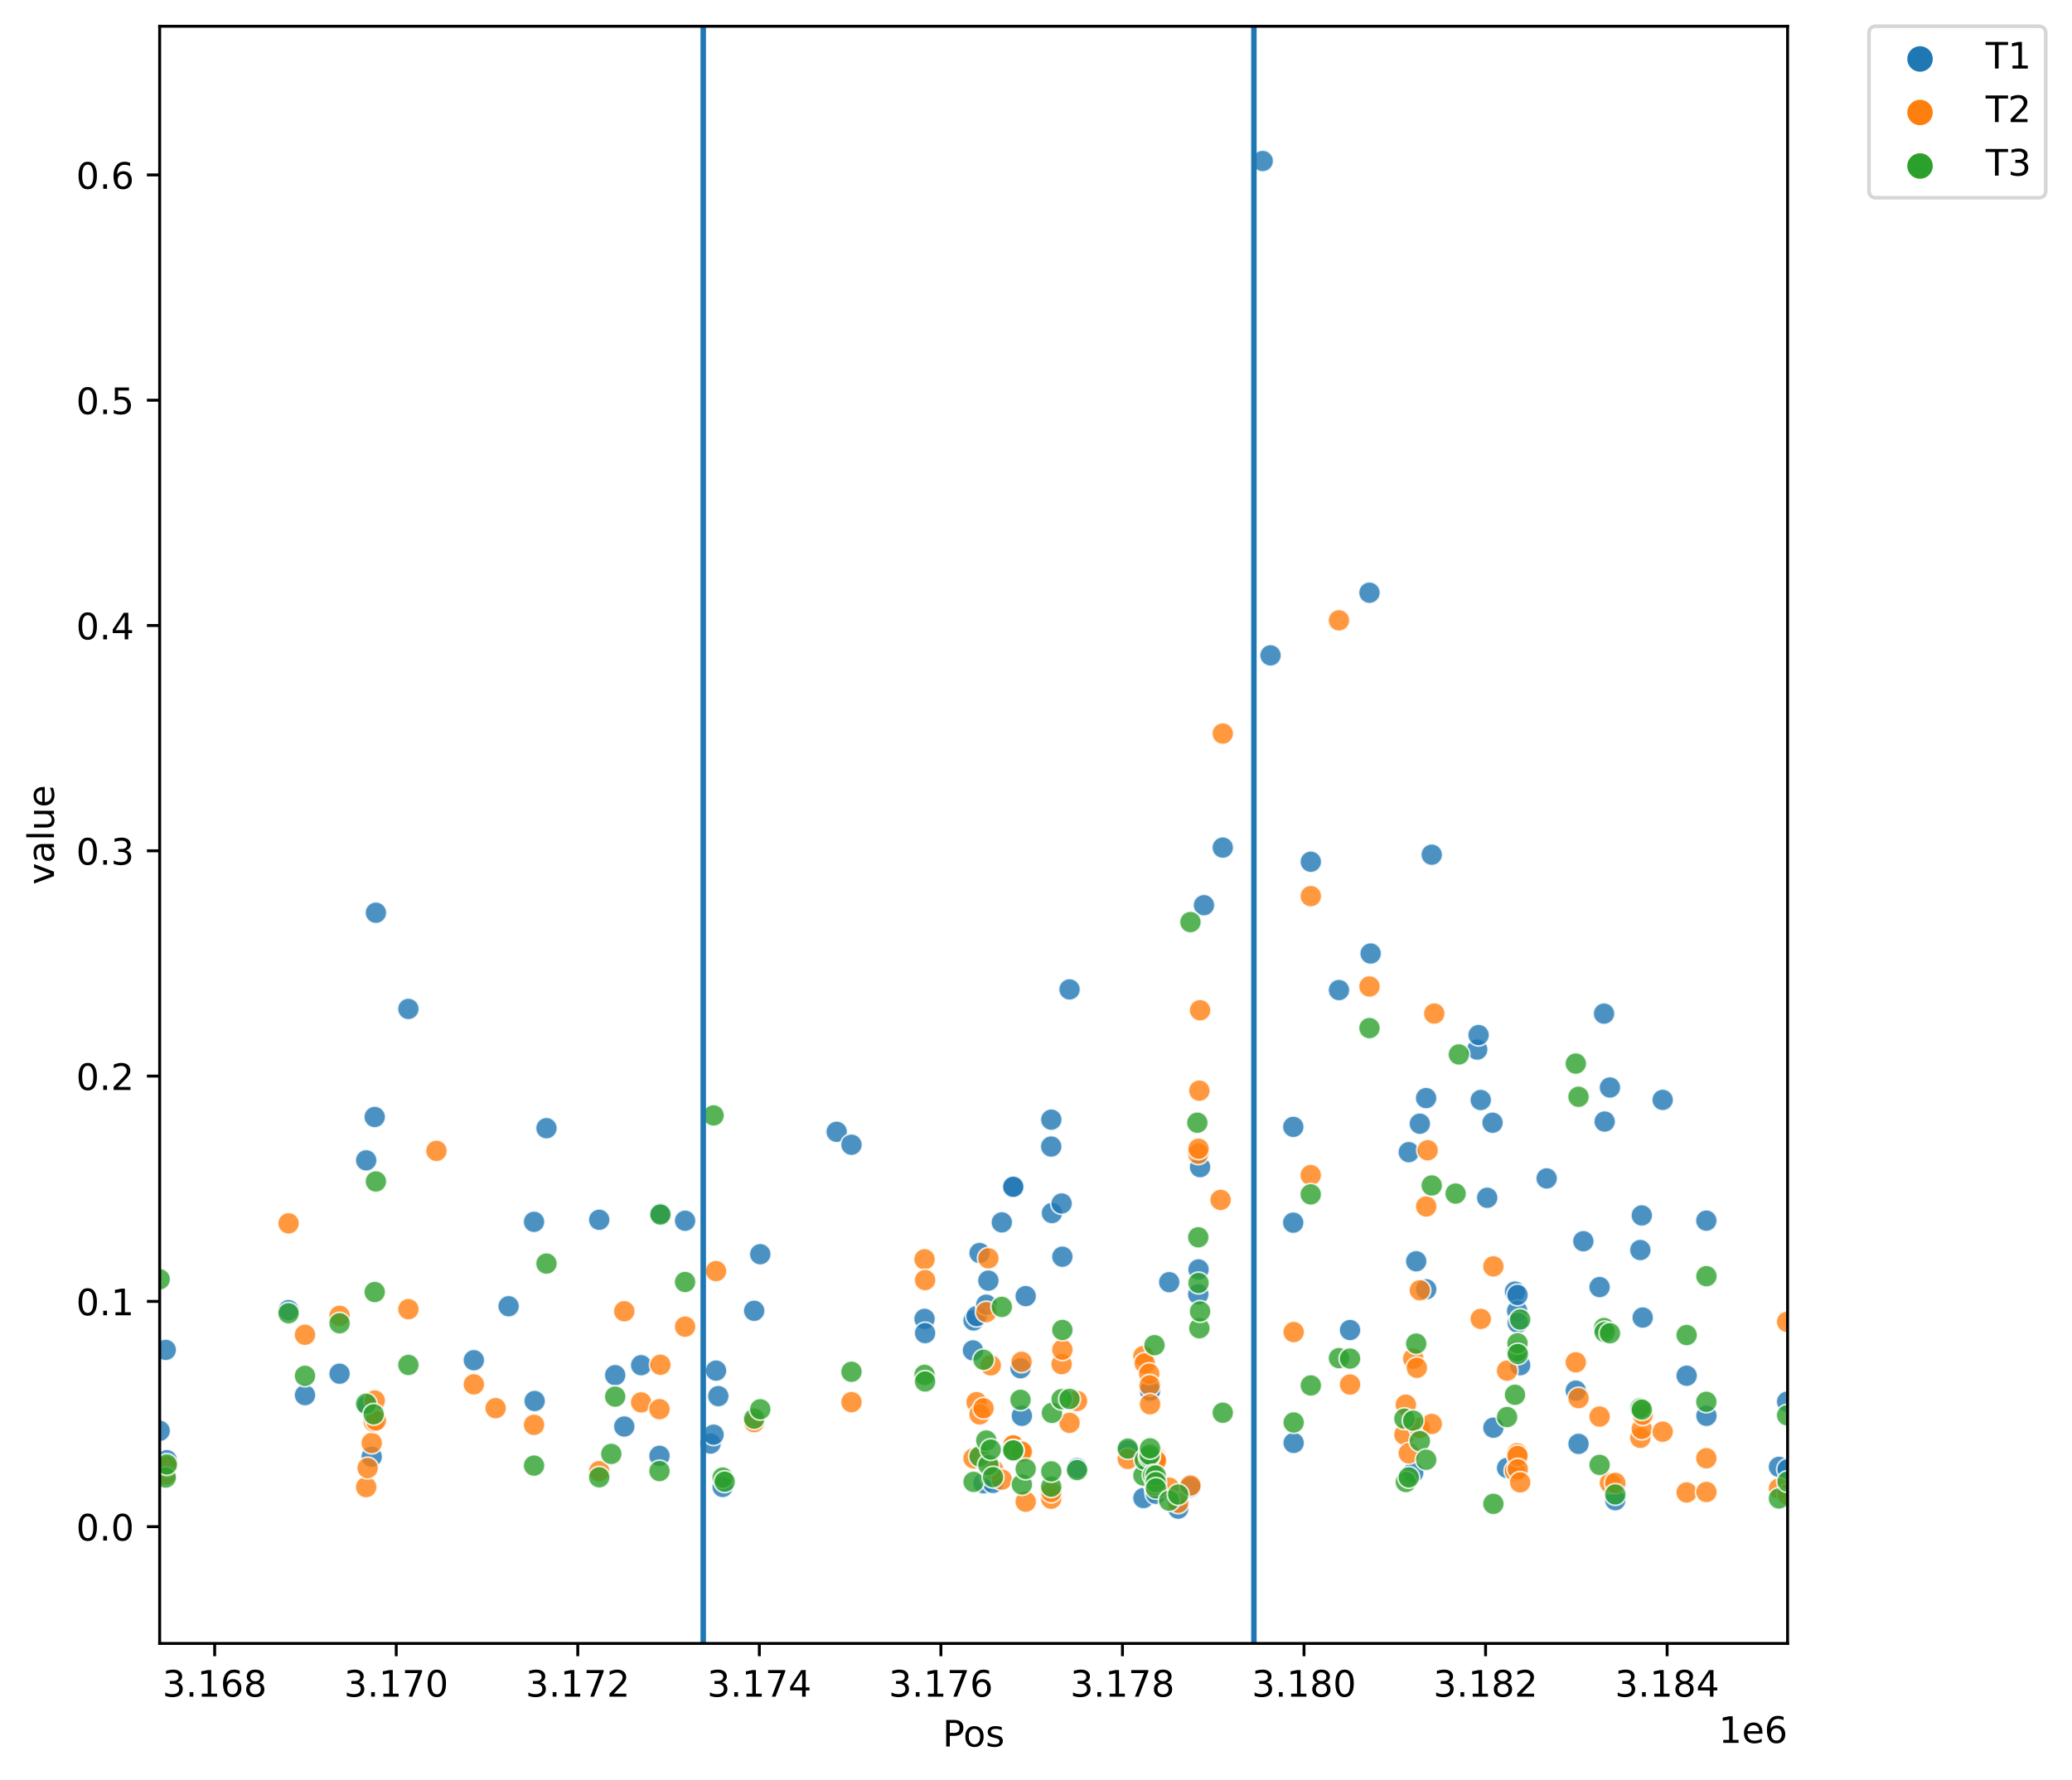 <?xml version="1.0" encoding="utf-8" standalone="no"?>
<!DOCTYPE svg PUBLIC "-//W3C//DTD SVG 1.1//EN"
  "http://www.w3.org/Graphics/SVG/1.1/DTD/svg11.dtd">
<!-- Created with matplotlib (https://matplotlib.org/) -->
<svg height="488.276pt" version="1.1" viewBox="0 0 568.172 488.276" width="568.172pt" xmlns="http://www.w3.org/2000/svg" xmlns:xlink="http://www.w3.org/1999/xlink">
 <defs>
  <style type="text/css">*{stroke-linecap:butt;stroke-linejoin:round;}</style>
 </defs>
 <g id="figure_1">
  <g id="patch_1">
   <path d="M 0 488.276 
L 568.172 488.276 
L 568.172 0 
L 0 0 
z
" style="fill:#ffffff;"/>
  </g>
  <g id="axes_1">
   <g id="patch_2">
    <path d="M 43.781 450.72 
L 490.181 450.72 
L 490.181 7.2 
L 43.781 7.2 
z
" style="fill:#ffffff;"/>
   </g>
   <g id="PathCollection_1">
    <defs>
     <path d="M 0 3 
C 0.796 3 1.559 2.684 2.121 2.121 
C 2.684 1.559 3 0.796 3 -0 
C 3 -0.796 2.684 -1.559 2.121 -2.121 
C 1.559 -2.684 0.796 -3 0 -3 
C -0.796 -3 -1.559 -2.684 -2.121 -2.121 
C -2.684 -1.559 -3 -0.796 -3 0 
C -3 0.796 -2.684 1.559 -2.121 2.121 
C -1.559 2.684 -0.796 3 0 3 
z
" id="C0_0_8f4b1e8232"/>
    </defs>
    <g clip-path="url(#p5e8d685f6a)">
     <use style="fill:#1f77b4;fill-opacity:0.8;stroke:#ffffff;stroke-opacity:0.8;stroke-width:0.48;" x="43.781" xlink:href="#C0_0_8f4b1e8232" y="392.407"/>
    </g>
    <g clip-path="url(#p5e8d685f6a)">
     <use style="fill:#1f77b4;fill-opacity:0.8;stroke:#ffffff;stroke-opacity:0.8;stroke-width:0.48;" x="45.449" xlink:href="#C0_0_8f4b1e8232" y="370.212"/>
    </g>
    <g clip-path="url(#p5e8d685f6a)">
     <use style="fill:#1f77b4;fill-opacity:0.8;stroke:#ffffff;stroke-opacity:0.8;stroke-width:0.48;" x="45.748" xlink:href="#C0_0_8f4b1e8232" y="400.473"/>
    </g>
    <g clip-path="url(#p5e8d685f6a)">
     <use style="fill:#1f77b4;fill-opacity:0.8;stroke:#ffffff;stroke-opacity:0.8;stroke-width:0.48;" x="79.129" xlink:href="#C0_0_8f4b1e8232" y="359.31"/>
    </g>
    <g clip-path="url(#p5e8d685f6a)">
     <use style="fill:#1f77b4;fill-opacity:0.8;stroke:#ffffff;stroke-opacity:0.8;stroke-width:0.48;" x="83.634" xlink:href="#C0_0_8f4b1e8232" y="382.624"/>
    </g>
    <g clip-path="url(#p5e8d685f6a)">
     <use style="fill:#1f77b4;fill-opacity:0.8;stroke:#ffffff;stroke-opacity:0.8;stroke-width:0.48;" x="93.118" xlink:href="#C0_0_8f4b1e8232" y="376.743"/>
    </g>
    <g clip-path="url(#p5e8d685f6a)">
     <use style="fill:#1f77b4;fill-opacity:0.8;stroke:#ffffff;stroke-opacity:0.8;stroke-width:0.48;" x="100.412" xlink:href="#C0_0_8f4b1e8232" y="318.229"/>
    </g>
    <g clip-path="url(#p5e8d685f6a)">
     <use style="fill:#1f77b4;fill-opacity:0.8;stroke:#ffffff;stroke-opacity:0.8;stroke-width:0.48;" x="100.81" xlink:href="#C0_0_8f4b1e8232" y="385.43"/>
    </g>
    <g clip-path="url(#p5e8d685f6a)">
     <use style="fill:#1f77b4;fill-opacity:0.8;stroke:#ffffff;stroke-opacity:0.8;stroke-width:0.48;" x="101.93" xlink:href="#C0_0_8f4b1e8232" y="399.526"/>
    </g>
    <g clip-path="url(#p5e8d685f6a)">
     <use style="fill:#1f77b4;fill-opacity:0.8;stroke:#ffffff;stroke-opacity:0.8;stroke-width:0.48;" x="102.752" xlink:href="#C0_0_8f4b1e8232" y="306.338"/>
    </g>
    <g clip-path="url(#p5e8d685f6a)">
     <use style="fill:#1f77b4;fill-opacity:0.8;stroke:#ffffff;stroke-opacity:0.8;stroke-width:0.48;" x="103.076" xlink:href="#C0_0_8f4b1e8232" y="250.32"/>
    </g>
    <g clip-path="url(#p5e8d685f6a)">
     <use style="fill:#1f77b4;fill-opacity:0.8;stroke:#ffffff;stroke-opacity:0.8;stroke-width:0.48;" x="111.987" xlink:href="#C0_0_8f4b1e8232" y="276.7"/>
    </g>
    <g clip-path="url(#p5e8d685f6a)">
     <use style="fill:#1f77b4;fill-opacity:0.8;stroke:#ffffff;stroke-opacity:0.8;stroke-width:0.48;" x="129.935" xlink:href="#C0_0_8f4b1e8232" y="373.047"/>
    </g>
    <g clip-path="url(#p5e8d685f6a)">
     <use style="fill:#1f77b4;fill-opacity:0.8;stroke:#ffffff;stroke-opacity:0.8;stroke-width:0.48;" x="139.469" xlink:href="#C0_0_8f4b1e8232" y="358.241"/>
    </g>
    <g clip-path="url(#p5e8d685f6a)">
     <use style="fill:#1f77b4;fill-opacity:0.8;stroke:#ffffff;stroke-opacity:0.8;stroke-width:0.48;" x="146.439" xlink:href="#C0_0_8f4b1e8232" y="335.095"/>
    </g>
    <g clip-path="url(#p5e8d685f6a)">
     <use style="fill:#1f77b4;fill-opacity:0.8;stroke:#ffffff;stroke-opacity:0.8;stroke-width:0.48;" x="146.613" xlink:href="#C0_0_8f4b1e8232" y="384.237"/>
    </g>
    <g clip-path="url(#p5e8d685f6a)">
     <use style="fill:#1f77b4;fill-opacity:0.8;stroke:#ffffff;stroke-opacity:0.8;stroke-width:0.48;" x="149.849" xlink:href="#C0_0_8f4b1e8232" y="309.412"/>
    </g>
    <g clip-path="url(#p5e8d685f6a)">
     <use style="fill:#1f77b4;fill-opacity:0.8;stroke:#ffffff;stroke-opacity:0.8;stroke-width:0.48;" x="164.311" xlink:href="#C0_0_8f4b1e8232" y="334.532"/>
    </g>
    <g clip-path="url(#p5e8d685f6a)">
     <use style="fill:#1f77b4;fill-opacity:0.8;stroke:#ffffff;stroke-opacity:0.8;stroke-width:0.48;" x="168.693" xlink:href="#C0_0_8f4b1e8232" y="377.147"/>
    </g>
    <g clip-path="url(#p5e8d685f6a)">
     <use style="fill:#1f77b4;fill-opacity:0.8;stroke:#ffffff;stroke-opacity:0.8;stroke-width:0.48;" x="171.182" xlink:href="#C0_0_8f4b1e8232" y="391.226"/>
    </g>
    <g clip-path="url(#p5e8d685f6a)">
     <use style="fill:#1f77b4;fill-opacity:0.8;stroke:#ffffff;stroke-opacity:0.8;stroke-width:0.48;" x="175.812" xlink:href="#C0_0_8f4b1e8232" y="374.415"/>
    </g>
    <g clip-path="url(#p5e8d685f6a)">
     <use style="fill:#1f77b4;fill-opacity:0.8;stroke:#ffffff;stroke-opacity:0.8;stroke-width:0.48;" x="180.84" xlink:href="#C0_0_8f4b1e8232" y="399.263"/>
    </g>
    <g clip-path="url(#p5e8d685f6a)">
     <use style="fill:#1f77b4;fill-opacity:0.8;stroke:#ffffff;stroke-opacity:0.8;stroke-width:0.48;" x="181.089" xlink:href="#C0_0_8f4b1e8232" y="332.801"/>
    </g>
    <g clip-path="url(#p5e8d685f6a)">
     <use style="fill:#1f77b4;fill-opacity:0.8;stroke:#ffffff;stroke-opacity:0.8;stroke-width:0.48;" x="187.86" xlink:href="#C0_0_8f4b1e8232" y="334.798"/>
    </g>
    <g clip-path="url(#p5e8d685f6a)">
     <use style="fill:#1f77b4;fill-opacity:0.8;stroke:#ffffff;stroke-opacity:0.8;stroke-width:0.48;" x="194.83" xlink:href="#C0_0_8f4b1e8232" y="395.906"/>
    </g>
    <g clip-path="url(#p5e8d685f6a)">
     <use style="fill:#1f77b4;fill-opacity:0.8;stroke:#ffffff;stroke-opacity:0.8;stroke-width:0.48;" x="195.676" xlink:href="#C0_0_8f4b1e8232" y="393.466"/>
    </g>
    <g clip-path="url(#p5e8d685f6a)">
     <use style="fill:#1f77b4;fill-opacity:0.8;stroke:#ffffff;stroke-opacity:0.8;stroke-width:0.48;" x="196.348" xlink:href="#C0_0_8f4b1e8232" y="375.897"/>
    </g>
    <g clip-path="url(#p5e8d685f6a)">
     <use style="fill:#1f77b4;fill-opacity:0.8;stroke:#ffffff;stroke-opacity:0.8;stroke-width:0.48;" x="196.971" xlink:href="#C0_0_8f4b1e8232" y="382.898"/>
    </g>
    <g clip-path="url(#p5e8d685f6a)">
     <use style="fill:#1f77b4;fill-opacity:0.8;stroke:#ffffff;stroke-opacity:0.8;stroke-width:0.48;" x="198.166" xlink:href="#C0_0_8f4b1e8232" y="407.803"/>
    </g>
    <g clip-path="url(#p5e8d685f6a)">
     <use style="fill:#1f77b4;fill-opacity:0.8;stroke:#ffffff;stroke-opacity:0.8;stroke-width:0.48;" x="206.803" xlink:href="#C0_0_8f4b1e8232" y="359.49"/>
    </g>
    <g clip-path="url(#p5e8d685f6a)">
     <use style="fill:#1f77b4;fill-opacity:0.8;stroke:#ffffff;stroke-opacity:0.8;stroke-width:0.48;" x="208.471" xlink:href="#C0_0_8f4b1e8232" y="343.976"/>
    </g>
    <g clip-path="url(#p5e8d685f6a)">
     <use style="fill:#1f77b4;fill-opacity:0.8;stroke:#ffffff;stroke-opacity:0.8;stroke-width:0.48;" x="229.431" xlink:href="#C0_0_8f4b1e8232" y="310.409"/>
    </g>
    <g clip-path="url(#p5e8d685f6a)">
     <use style="fill:#1f77b4;fill-opacity:0.8;stroke:#ffffff;stroke-opacity:0.8;stroke-width:0.48;" x="233.488" xlink:href="#C0_0_8f4b1e8232" y="313.952"/>
    </g>
    <g clip-path="url(#p5e8d685f6a)">
     <use style="fill:#1f77b4;fill-opacity:0.8;stroke:#ffffff;stroke-opacity:0.8;stroke-width:0.48;" x="253.527" xlink:href="#C0_0_8f4b1e8232" y="361.711"/>
    </g>
    <g clip-path="url(#p5e8d685f6a)">
     <use style="fill:#1f77b4;fill-opacity:0.8;stroke:#ffffff;stroke-opacity:0.8;stroke-width:0.48;" x="253.676" xlink:href="#C0_0_8f4b1e8232" y="365.612"/>
    </g>
    <g clip-path="url(#p5e8d685f6a)">
     <use style="fill:#1f77b4;fill-opacity:0.8;stroke:#ffffff;stroke-opacity:0.8;stroke-width:0.48;" x="266.795" xlink:href="#C0_0_8f4b1e8232" y="370.354"/>
    </g>
    <g clip-path="url(#p5e8d685f6a)">
     <use style="fill:#1f77b4;fill-opacity:0.8;stroke:#ffffff;stroke-opacity:0.8;stroke-width:0.48;" x="266.969" xlink:href="#C0_0_8f4b1e8232" y="362.143"/>
    </g>
    <g clip-path="url(#p5e8d685f6a)">
     <use style="fill:#1f77b4;fill-opacity:0.8;stroke:#ffffff;stroke-opacity:0.8;stroke-width:0.48;" x="267.79" xlink:href="#C0_0_8f4b1e8232" y="360.959"/>
    </g>
    <g clip-path="url(#p5e8d685f6a)">
     <use style="fill:#1f77b4;fill-opacity:0.8;stroke:#ffffff;stroke-opacity:0.8;stroke-width:0.48;" x="268.612" xlink:href="#C0_0_8f4b1e8232" y="343.642"/>
    </g>
    <g clip-path="url(#p5e8d685f6a)">
     <use style="fill:#1f77b4;fill-opacity:0.8;stroke:#ffffff;stroke-opacity:0.8;stroke-width:0.48;" x="269.707" xlink:href="#C0_0_8f4b1e8232" y="406.785"/>
    </g>
    <g clip-path="url(#p5e8d685f6a)">
     <use style="fill:#1f77b4;fill-opacity:0.8;stroke:#ffffff;stroke-opacity:0.8;stroke-width:0.48;" x="270.454" xlink:href="#C0_0_8f4b1e8232" y="357.816"/>
    </g>
    <g clip-path="url(#p5e8d685f6a)">
     <use style="fill:#1f77b4;fill-opacity:0.8;stroke:#ffffff;stroke-opacity:0.8;stroke-width:0.48;" x="271.026" xlink:href="#C0_0_8f4b1e8232" y="351.217"/>
    </g>
    <g clip-path="url(#p5e8d685f6a)">
     <use style="fill:#1f77b4;fill-opacity:0.8;stroke:#ffffff;stroke-opacity:0.8;stroke-width:0.48;" x="271.674" xlink:href="#C0_0_8f4b1e8232" y="405.115"/>
    </g>
    <g clip-path="url(#p5e8d685f6a)">
     <use style="fill:#1f77b4;fill-opacity:0.8;stroke:#ffffff;stroke-opacity:0.8;stroke-width:0.48;" x="272.296" xlink:href="#C0_0_8f4b1e8232" y="406.695"/>
    </g>
    <g clip-path="url(#p5e8d685f6a)">
     <use style="fill:#1f77b4;fill-opacity:0.8;stroke:#ffffff;stroke-opacity:0.8;stroke-width:0.48;" x="274.71" xlink:href="#C0_0_8f4b1e8232" y="335.242"/>
    </g>
    <g clip-path="url(#p5e8d685f6a)">
     <use style="fill:#1f77b4;fill-opacity:0.8;stroke:#ffffff;stroke-opacity:0.8;stroke-width:0.48;" x="277.822" xlink:href="#C0_0_8f4b1e8232" y="325.486"/>
    </g>
    <g clip-path="url(#p5e8d685f6a)">
     <use style="fill:#1f77b4;fill-opacity:0.8;stroke:#ffffff;stroke-opacity:0.8;stroke-width:0.48;" x="277.847" xlink:href="#C0_0_8f4b1e8232" y="325.486"/>
    </g>
    <g clip-path="url(#p5e8d685f6a)">
     <use style="fill:#1f77b4;fill-opacity:0.8;stroke:#ffffff;stroke-opacity:0.8;stroke-width:0.48;" x="279.838" xlink:href="#C0_0_8f4b1e8232" y="375.247"/>
    </g>
    <g clip-path="url(#p5e8d685f6a)">
     <use style="fill:#1f77b4;fill-opacity:0.8;stroke:#ffffff;stroke-opacity:0.8;stroke-width:0.48;" x="280.212" xlink:href="#C0_0_8f4b1e8232" y="388.298"/>
    </g>
    <g clip-path="url(#p5e8d685f6a)">
     <use style="fill:#1f77b4;fill-opacity:0.8;stroke:#ffffff;stroke-opacity:0.8;stroke-width:0.48;" x="281.257" xlink:href="#C0_0_8f4b1e8232" y="355.467"/>
    </g>
    <g clip-path="url(#p5e8d685f6a)">
     <use style="fill:#1f77b4;fill-opacity:0.8;stroke:#ffffff;stroke-opacity:0.8;stroke-width:0.48;" x="288.252" xlink:href="#C0_0_8f4b1e8232" y="314.441"/>
    </g>
    <g clip-path="url(#p5e8d685f6a)">
     <use style="fill:#1f77b4;fill-opacity:0.8;stroke:#ffffff;stroke-opacity:0.8;stroke-width:0.48;" x="288.277" xlink:href="#C0_0_8f4b1e8232" y="307.072"/>
    </g>
    <g clip-path="url(#p5e8d685f6a)">
     <use style="fill:#1f77b4;fill-opacity:0.8;stroke:#ffffff;stroke-opacity:0.8;stroke-width:0.48;" x="288.451" xlink:href="#C0_0_8f4b1e8232" y="332.686"/>
    </g>
    <g clip-path="url(#p5e8d685f6a)">
     <use style="fill:#1f77b4;fill-opacity:0.8;stroke:#ffffff;stroke-opacity:0.8;stroke-width:0.48;" x="291.115" xlink:href="#C0_0_8f4b1e8232" y="330.06"/>
    </g>
    <g clip-path="url(#p5e8d685f6a)">
     <use style="fill:#1f77b4;fill-opacity:0.8;stroke:#ffffff;stroke-opacity:0.8;stroke-width:0.48;" x="291.314" xlink:href="#C0_0_8f4b1e8232" y="344.658"/>
    </g>
    <g clip-path="url(#p5e8d685f6a)">
     <use style="fill:#1f77b4;fill-opacity:0.8;stroke:#ffffff;stroke-opacity:0.8;stroke-width:0.48;" x="293.28" xlink:href="#C0_0_8f4b1e8232" y="271.351"/>
    </g>
    <g clip-path="url(#p5e8d685f6a)">
     <use style="fill:#1f77b4;fill-opacity:0.8;stroke:#ffffff;stroke-opacity:0.8;stroke-width:0.48;" x="295.346" xlink:href="#C0_0_8f4b1e8232" y="402.645"/>
    </g>
    <g clip-path="url(#p5e8d685f6a)">
     <use style="fill:#1f77b4;fill-opacity:0.8;stroke:#ffffff;stroke-opacity:0.8;stroke-width:0.48;" x="309.261" xlink:href="#C0_0_8f4b1e8232" y="397.823"/>
    </g>
    <g clip-path="url(#p5e8d685f6a)">
     <use style="fill:#1f77b4;fill-opacity:0.8;stroke:#ffffff;stroke-opacity:0.8;stroke-width:0.48;" x="313.543" xlink:href="#C0_0_8f4b1e8232" y="410.853"/>
    </g>
    <g clip-path="url(#p5e8d685f6a)">
     <use style="fill:#1f77b4;fill-opacity:0.8;stroke:#ffffff;stroke-opacity:0.8;stroke-width:0.48;" x="313.916" xlink:href="#C0_0_8f4b1e8232" y="401.158"/>
    </g>
    <g clip-path="url(#p5e8d685f6a)">
     <use style="fill:#1f77b4;fill-opacity:0.8;stroke:#ffffff;stroke-opacity:0.8;stroke-width:0.48;" x="315.136" xlink:href="#C0_0_8f4b1e8232" y="400.534"/>
    </g>
    <g clip-path="url(#p5e8d685f6a)">
     <use style="fill:#1f77b4;fill-opacity:0.8;stroke:#ffffff;stroke-opacity:0.8;stroke-width:0.48;" x="315.261" xlink:href="#C0_0_8f4b1e8232" y="381.763"/>
    </g>
    <g clip-path="url(#p5e8d685f6a)">
     <use style="fill:#1f77b4;fill-opacity:0.8;stroke:#ffffff;stroke-opacity:0.8;stroke-width:0.48;" x="315.36" xlink:href="#C0_0_8f4b1e8232" y="381.35"/>
    </g>
    <g clip-path="url(#p5e8d685f6a)">
     <use style="fill:#1f77b4;fill-opacity:0.8;stroke:#ffffff;stroke-opacity:0.8;stroke-width:0.48;" x="316.206" xlink:href="#C0_0_8f4b1e8232" y="404.264"/>
    </g>
    <g clip-path="url(#p5e8d685f6a)">
     <use style="fill:#1f77b4;fill-opacity:0.8;stroke:#ffffff;stroke-opacity:0.8;stroke-width:0.48;" x="316.903" xlink:href="#C0_0_8f4b1e8232" y="407.753"/>
    </g>
    <g clip-path="url(#p5e8d685f6a)">
     <use style="fill:#1f77b4;fill-opacity:0.8;stroke:#ffffff;stroke-opacity:0.8;stroke-width:0.48;" x="316.928" xlink:href="#C0_0_8f4b1e8232" y="408.783"/>
    </g>
    <g clip-path="url(#p5e8d685f6a)">
     <use style="fill:#1f77b4;fill-opacity:0.8;stroke:#ffffff;stroke-opacity:0.8;stroke-width:0.48;" x="316.978" xlink:href="#C0_0_8f4b1e8232" y="409.675"/>
    </g>
    <g clip-path="url(#p5e8d685f6a)">
     <use style="fill:#1f77b4;fill-opacity:0.8;stroke:#ffffff;stroke-opacity:0.8;stroke-width:0.48;" x="320.612" xlink:href="#C0_0_8f4b1e8232" y="351.641"/>
    </g>
    <g clip-path="url(#p5e8d685f6a)">
     <use style="fill:#1f77b4;fill-opacity:0.8;stroke:#ffffff;stroke-opacity:0.8;stroke-width:0.48;" x="323.077" xlink:href="#C0_0_8f4b1e8232" y="413.76"/>
    </g>
    <g clip-path="url(#p5e8d685f6a)">
     <use style="fill:#1f77b4;fill-opacity:0.8;stroke:#ffffff;stroke-opacity:0.8;stroke-width:0.48;" x="326.437" xlink:href="#C0_0_8f4b1e8232" y="407.842"/>
    </g>
    <g clip-path="url(#p5e8d685f6a)">
     <use style="fill:#1f77b4;fill-opacity:0.8;stroke:#ffffff;stroke-opacity:0.8;stroke-width:0.48;" x="328.578" xlink:href="#C0_0_8f4b1e8232" y="354.966"/>
    </g>
    <g clip-path="url(#p5e8d685f6a)">
     <use style="fill:#1f77b4;fill-opacity:0.8;stroke:#ffffff;stroke-opacity:0.8;stroke-width:0.48;" x="328.653" xlink:href="#C0_0_8f4b1e8232" y="348.149"/>
    </g>
    <g clip-path="url(#p5e8d685f6a)">
     <use style="fill:#1f77b4;fill-opacity:0.8;stroke:#ffffff;stroke-opacity:0.8;stroke-width:0.48;" x="329.076" xlink:href="#C0_0_8f4b1e8232" y="320.093"/>
    </g>
    <g clip-path="url(#p5e8d685f6a)">
     <use style="fill:#1f77b4;fill-opacity:0.8;stroke:#ffffff;stroke-opacity:0.8;stroke-width:0.48;" x="330.146" xlink:href="#C0_0_8f4b1e8232" y="248.253"/>
    </g>
    <g clip-path="url(#p5e8d685f6a)">
     <use style="fill:#1f77b4;fill-opacity:0.8;stroke:#ffffff;stroke-opacity:0.8;stroke-width:0.48;" x="335.299" xlink:href="#C0_0_8f4b1e8232" y="232.458"/>
    </g>
    <g clip-path="url(#p5e8d685f6a)">
     <use style="fill:#1f77b4;fill-opacity:0.8;stroke:#ffffff;stroke-opacity:0.8;stroke-width:0.48;" x="346.252" xlink:href="#C0_0_8f4b1e8232" y="44.16"/>
    </g>
    <g clip-path="url(#p5e8d685f6a)">
     <use style="fill:#1f77b4;fill-opacity:0.8;stroke:#ffffff;stroke-opacity:0.8;stroke-width:0.48;" x="348.393" xlink:href="#C0_0_8f4b1e8232" y="179.741"/>
    </g>
    <g clip-path="url(#p5e8d685f6a)">
     <use style="fill:#1f77b4;fill-opacity:0.8;stroke:#ffffff;stroke-opacity:0.8;stroke-width:0.48;" x="354.616" xlink:href="#C0_0_8f4b1e8232" y="335.322"/>
    </g>
    <g clip-path="url(#p5e8d685f6a)">
     <use style="fill:#1f77b4;fill-opacity:0.8;stroke:#ffffff;stroke-opacity:0.8;stroke-width:0.48;" x="354.641" xlink:href="#C0_0_8f4b1e8232" y="309.046"/>
    </g>
    <g clip-path="url(#p5e8d685f6a)">
     <use style="fill:#1f77b4;fill-opacity:0.8;stroke:#ffffff;stroke-opacity:0.8;stroke-width:0.48;" x="354.74" xlink:href="#C0_0_8f4b1e8232" y="395.719"/>
    </g>
    <g clip-path="url(#p5e8d685f6a)">
     <use style="fill:#1f77b4;fill-opacity:0.8;stroke:#ffffff;stroke-opacity:0.8;stroke-width:0.48;" x="359.445" xlink:href="#C0_0_8f4b1e8232" y="236.34"/>
    </g>
    <g clip-path="url(#p5e8d685f6a)">
     <use style="fill:#1f77b4;fill-opacity:0.8;stroke:#ffffff;stroke-opacity:0.8;stroke-width:0.48;" x="367.162" xlink:href="#C0_0_8f4b1e8232" y="271.529"/>
    </g>
    <g clip-path="url(#p5e8d685f6a)">
     <use style="fill:#1f77b4;fill-opacity:0.8;stroke:#ffffff;stroke-opacity:0.8;stroke-width:0.48;" x="370.199" xlink:href="#C0_0_8f4b1e8232" y="364.769"/>
    </g>
    <g clip-path="url(#p5e8d685f6a)">
     <use style="fill:#1f77b4;fill-opacity:0.8;stroke:#ffffff;stroke-opacity:0.8;stroke-width:0.48;" x="375.526" xlink:href="#C0_0_8f4b1e8232" y="162.555"/>
    </g>
    <g clip-path="url(#p5e8d685f6a)">
     <use style="fill:#1f77b4;fill-opacity:0.8;stroke:#ffffff;stroke-opacity:0.8;stroke-width:0.48;" x="375.849" xlink:href="#C0_0_8f4b1e8232" y="261.507"/>
    </g>
    <g clip-path="url(#p5e8d685f6a)">
     <use style="fill:#1f77b4;fill-opacity:0.8;stroke:#ffffff;stroke-opacity:0.8;stroke-width:0.48;" x="386.304" xlink:href="#C0_0_8f4b1e8232" y="315.983"/>
    </g>
    <g clip-path="url(#p5e8d685f6a)">
     <use style="fill:#1f77b4;fill-opacity:0.8;stroke:#ffffff;stroke-opacity:0.8;stroke-width:0.48;" x="387.524" xlink:href="#C0_0_8f4b1e8232" y="403.866"/>
    </g>
    <g clip-path="url(#p5e8d685f6a)">
     <use style="fill:#1f77b4;fill-opacity:0.8;stroke:#ffffff;stroke-opacity:0.8;stroke-width:0.48;" x="388.345" xlink:href="#C0_0_8f4b1e8232" y="345.912"/>
    </g>
    <g clip-path="url(#p5e8d685f6a)">
     <use style="fill:#1f77b4;fill-opacity:0.8;stroke:#ffffff;stroke-opacity:0.8;stroke-width:0.48;" x="389.341" xlink:href="#C0_0_8f4b1e8232" y="308.183"/>
    </g>
    <g clip-path="url(#p5e8d685f6a)">
     <use style="fill:#1f77b4;fill-opacity:0.8;stroke:#ffffff;stroke-opacity:0.8;stroke-width:0.48;" x="391.059" xlink:href="#C0_0_8f4b1e8232" y="301.156"/>
    </g>
    <g clip-path="url(#p5e8d685f6a)">
     <use style="fill:#1f77b4;fill-opacity:0.8;stroke:#ffffff;stroke-opacity:0.8;stroke-width:0.48;" x="391.084" xlink:href="#C0_0_8f4b1e8232" y="353.599"/>
    </g>
    <g clip-path="url(#p5e8d685f6a)">
     <use style="fill:#1f77b4;fill-opacity:0.8;stroke:#ffffff;stroke-opacity:0.8;stroke-width:0.48;" x="392.602" xlink:href="#C0_0_8f4b1e8232" y="234.406"/>
    </g>
    <g clip-path="url(#p5e8d685f6a)">
     <use style="fill:#1f77b4;fill-opacity:0.8;stroke:#ffffff;stroke-opacity:0.8;stroke-width:0.48;" x="405.073" xlink:href="#C0_0_8f4b1e8232" y="287.86"/>
    </g>
    <g clip-path="url(#p5e8d685f6a)">
     <use style="fill:#1f77b4;fill-opacity:0.8;stroke:#ffffff;stroke-opacity:0.8;stroke-width:0.48;" x="405.447" xlink:href="#C0_0_8f4b1e8232" y="283.871"/>
    </g>
    <g clip-path="url(#p5e8d685f6a)">
     <use style="fill:#1f77b4;fill-opacity:0.8;stroke:#ffffff;stroke-opacity:0.8;stroke-width:0.48;" x="406.044" xlink:href="#C0_0_8f4b1e8232" y="301.682"/>
    </g>
    <g clip-path="url(#p5e8d685f6a)">
     <use style="fill:#1f77b4;fill-opacity:0.8;stroke:#ffffff;stroke-opacity:0.8;stroke-width:0.48;" x="407.811" xlink:href="#C0_0_8f4b1e8232" y="328.494"/>
    </g>
    <g clip-path="url(#p5e8d685f6a)">
     <use style="fill:#1f77b4;fill-opacity:0.8;stroke:#ffffff;stroke-opacity:0.8;stroke-width:0.48;" x="409.28" xlink:href="#C0_0_8f4b1e8232" y="307.91"/>
    </g>
    <g clip-path="url(#p5e8d685f6a)">
     <use style="fill:#1f77b4;fill-opacity:0.8;stroke:#ffffff;stroke-opacity:0.8;stroke-width:0.48;" x="409.504" xlink:href="#C0_0_8f4b1e8232" y="391.554"/>
    </g>
    <g clip-path="url(#p5e8d685f6a)">
     <use style="fill:#1f77b4;fill-opacity:0.8;stroke:#ffffff;stroke-opacity:0.8;stroke-width:0.48;" x="413.263" xlink:href="#C0_0_8f4b1e8232" y="402.591"/>
    </g>
    <g clip-path="url(#p5e8d685f6a)">
     <use style="fill:#1f77b4;fill-opacity:0.8;stroke:#ffffff;stroke-opacity:0.8;stroke-width:0.48;" x="415.429" xlink:href="#C0_0_8f4b1e8232" y="354.212"/>
    </g>
    <g clip-path="url(#p5e8d685f6a)">
     <use style="fill:#1f77b4;fill-opacity:0.8;stroke:#ffffff;stroke-opacity:0.8;stroke-width:0.48;" x="416.026" xlink:href="#C0_0_8f4b1e8232" y="359.511"/>
    </g>
    <g clip-path="url(#p5e8d685f6a)">
     <use style="fill:#1f77b4;fill-opacity:0.8;stroke:#ffffff;stroke-opacity:0.8;stroke-width:0.48;" x="416.126" xlink:href="#C0_0_8f4b1e8232" y="355.156"/>
    </g>
    <g clip-path="url(#p5e8d685f6a)">
     <use style="fill:#1f77b4;fill-opacity:0.8;stroke:#ffffff;stroke-opacity:0.8;stroke-width:0.48;" x="416.2" xlink:href="#C0_0_8f4b1e8232" y="362.798"/>
    </g>
    <g clip-path="url(#p5e8d685f6a)">
     <use style="fill:#1f77b4;fill-opacity:0.8;stroke:#ffffff;stroke-opacity:0.8;stroke-width:0.48;" x="416.847" xlink:href="#C0_0_8f4b1e8232" y="374.419"/>
    </g>
    <g clip-path="url(#p5e8d685f6a)">
     <use style="fill:#1f77b4;fill-opacity:0.8;stroke:#ffffff;stroke-opacity:0.8;stroke-width:0.48;" x="424.116" xlink:href="#C0_0_8f4b1e8232" y="323.188"/>
    </g>
    <g clip-path="url(#p5e8d685f6a)">
     <use style="fill:#1f77b4;fill-opacity:0.8;stroke:#ffffff;stroke-opacity:0.8;stroke-width:0.48;" x="432.107" xlink:href="#C0_0_8f4b1e8232" y="381.395"/>
    </g>
    <g clip-path="url(#p5e8d685f6a)">
     <use style="fill:#1f77b4;fill-opacity:0.8;stroke:#ffffff;stroke-opacity:0.8;stroke-width:0.48;" x="432.853" xlink:href="#C0_0_8f4b1e8232" y="395.988"/>
    </g>
    <g clip-path="url(#p5e8d685f6a)">
     <use style="fill:#1f77b4;fill-opacity:0.8;stroke:#ffffff;stroke-opacity:0.8;stroke-width:0.48;" x="434.173" xlink:href="#C0_0_8f4b1e8232" y="340.416"/>
    </g>
    <g clip-path="url(#p5e8d685f6a)">
     <use style="fill:#1f77b4;fill-opacity:0.8;stroke:#ffffff;stroke-opacity:0.8;stroke-width:0.48;" x="438.629" xlink:href="#C0_0_8f4b1e8232" y="352.986"/>
    </g>
    <g clip-path="url(#p5e8d685f6a)">
     <use style="fill:#1f77b4;fill-opacity:0.8;stroke:#ffffff;stroke-opacity:0.8;stroke-width:0.48;" x="439.848" xlink:href="#C0_0_8f4b1e8232" y="277.994"/>
    </g>
    <g clip-path="url(#p5e8d685f6a)">
     <use style="fill:#1f77b4;fill-opacity:0.8;stroke:#ffffff;stroke-opacity:0.8;stroke-width:0.48;" x="440.023" xlink:href="#C0_0_8f4b1e8232" y="307.588"/>
    </g>
    <g clip-path="url(#p5e8d685f6a)">
     <use style="fill:#1f77b4;fill-opacity:0.8;stroke:#ffffff;stroke-opacity:0.8;stroke-width:0.48;" x="441.466" xlink:href="#C0_0_8f4b1e8232" y="298.25"/>
    </g>
    <g clip-path="url(#p5e8d685f6a)">
     <use style="fill:#1f77b4;fill-opacity:0.8;stroke:#ffffff;stroke-opacity:0.8;stroke-width:0.48;" x="442.935" xlink:href="#C0_0_8f4b1e8232" y="411.438"/>
    </g>
    <g clip-path="url(#p5e8d685f6a)">
     <use style="fill:#1f77b4;fill-opacity:0.8;stroke:#ffffff;stroke-opacity:0.8;stroke-width:0.48;" x="449.805" xlink:href="#C0_0_8f4b1e8232" y="342.835"/>
    </g>
    <g clip-path="url(#p5e8d685f6a)">
     <use style="fill:#1f77b4;fill-opacity:0.8;stroke:#ffffff;stroke-opacity:0.8;stroke-width:0.48;" x="450.204" xlink:href="#C0_0_8f4b1e8232" y="333.336"/>
    </g>
    <g clip-path="url(#p5e8d685f6a)">
     <use style="fill:#1f77b4;fill-opacity:0.8;stroke:#ffffff;stroke-opacity:0.8;stroke-width:0.48;" x="450.453" xlink:href="#C0_0_8f4b1e8232" y="361.343"/>
    </g>
    <g clip-path="url(#p5e8d685f6a)">
     <use style="fill:#1f77b4;fill-opacity:0.8;stroke:#ffffff;stroke-opacity:0.8;stroke-width:0.48;" x="455.929" xlink:href="#C0_0_8f4b1e8232" y="301.655"/>
    </g>
    <g clip-path="url(#p5e8d685f6a)">
     <use style="fill:#1f77b4;fill-opacity:0.8;stroke:#ffffff;stroke-opacity:0.8;stroke-width:0.48;" x="462.501" xlink:href="#C0_0_8f4b1e8232" y="377.294"/>
    </g>
    <g clip-path="url(#p5e8d685f6a)">
     <use style="fill:#1f77b4;fill-opacity:0.8;stroke:#ffffff;stroke-opacity:0.8;stroke-width:0.48;" x="467.902" xlink:href="#C0_0_8f4b1e8232" y="334.767"/>
    </g>
    <g clip-path="url(#p5e8d685f6a)">
     <use style="fill:#1f77b4;fill-opacity:0.8;stroke:#ffffff;stroke-opacity:0.8;stroke-width:0.48;" x="467.927" xlink:href="#C0_0_8f4b1e8232" y="388.3"/>
    </g>
    <g clip-path="url(#p5e8d685f6a)">
     <use style="fill:#1f77b4;fill-opacity:0.8;stroke:#ffffff;stroke-opacity:0.8;stroke-width:0.48;" x="487.816" xlink:href="#C0_0_8f4b1e8232" y="402.291"/>
    </g>
    <g clip-path="url(#p5e8d685f6a)">
     <use style="fill:#1f77b4;fill-opacity:0.8;stroke:#ffffff;stroke-opacity:0.8;stroke-width:0.48;" x="490.057" xlink:href="#C0_0_8f4b1e8232" y="384.418"/>
    </g>
    <g clip-path="url(#p5e8d685f6a)">
     <use style="fill:#1f77b4;fill-opacity:0.8;stroke:#ffffff;stroke-opacity:0.8;stroke-width:0.48;" x="490.181" xlink:href="#C0_0_8f4b1e8232" y="402.971"/>
    </g>
    <g clip-path="url(#p5e8d685f6a)">
     <use style="fill:#ff7f0e;fill-opacity:0.8;stroke:#ffffff;stroke-opacity:0.8;stroke-width:0.48;" x="43.781" xlink:href="#C0_0_8f4b1e8232" y="402.473"/>
    </g>
    <g clip-path="url(#p5e8d685f6a)">
     <use style="fill:#ff7f0e;fill-opacity:0.8;stroke:#ffffff;stroke-opacity:0.8;stroke-width:0.48;" x="45.449" xlink:href="#C0_0_8f4b1e8232" y="404.375"/>
    </g>
    <g clip-path="url(#p5e8d685f6a)">
     <use style="fill:#ff7f0e;fill-opacity:0.8;stroke:#ffffff;stroke-opacity:0.8;stroke-width:0.48;" x="45.748" xlink:href="#C0_0_8f4b1e8232" y="402.095"/>
    </g>
    <g clip-path="url(#p5e8d685f6a)">
     <use style="fill:#ff7f0e;fill-opacity:0.8;stroke:#ffffff;stroke-opacity:0.8;stroke-width:0.48;" x="79.129" xlink:href="#C0_0_8f4b1e8232" y="335.509"/>
    </g>
    <g clip-path="url(#p5e8d685f6a)">
     <use style="fill:#ff7f0e;fill-opacity:0.8;stroke:#ffffff;stroke-opacity:0.8;stroke-width:0.48;" x="83.634" xlink:href="#C0_0_8f4b1e8232" y="366.068"/>
    </g>
    <g clip-path="url(#p5e8d685f6a)">
     <use style="fill:#ff7f0e;fill-opacity:0.8;stroke:#ffffff;stroke-opacity:0.8;stroke-width:0.48;" x="93.118" xlink:href="#C0_0_8f4b1e8232" y="360.859"/>
    </g>
    <g clip-path="url(#p5e8d685f6a)">
     <use style="fill:#ff7f0e;fill-opacity:0.8;stroke:#ffffff;stroke-opacity:0.8;stroke-width:0.48;" x="100.412" xlink:href="#C0_0_8f4b1e8232" y="407.847"/>
    </g>
    <g clip-path="url(#p5e8d685f6a)">
     <use style="fill:#ff7f0e;fill-opacity:0.8;stroke:#ffffff;stroke-opacity:0.8;stroke-width:0.48;" x="100.81" xlink:href="#C0_0_8f4b1e8232" y="402.614"/>
    </g>
    <g clip-path="url(#p5e8d685f6a)">
     <use style="fill:#ff7f0e;fill-opacity:0.8;stroke:#ffffff;stroke-opacity:0.8;stroke-width:0.48;" x="101.93" xlink:href="#C0_0_8f4b1e8232" y="395.749"/>
    </g>
    <g clip-path="url(#p5e8d685f6a)">
     <use style="fill:#ff7f0e;fill-opacity:0.8;stroke:#ffffff;stroke-opacity:0.8;stroke-width:0.48;" x="102.478" xlink:href="#C0_0_8f4b1e8232" y="389.884"/>
    </g>
    <g clip-path="url(#p5e8d685f6a)">
     <use style="fill:#ff7f0e;fill-opacity:0.8;stroke:#ffffff;stroke-opacity:0.8;stroke-width:0.48;" x="102.752" xlink:href="#C0_0_8f4b1e8232" y="384.103"/>
    </g>
    <g clip-path="url(#p5e8d685f6a)">
     <use style="fill:#ff7f0e;fill-opacity:0.8;stroke:#ffffff;stroke-opacity:0.8;stroke-width:0.48;" x="103.076" xlink:href="#C0_0_8f4b1e8232" y="389.541"/>
    </g>
    <g clip-path="url(#p5e8d685f6a)">
     <use style="fill:#ff7f0e;fill-opacity:0.8;stroke:#ffffff;stroke-opacity:0.8;stroke-width:0.48;" x="111.987" xlink:href="#C0_0_8f4b1e8232" y="359.05"/>
    </g>
    <g clip-path="url(#p5e8d685f6a)">
     <use style="fill:#ff7f0e;fill-opacity:0.8;stroke:#ffffff;stroke-opacity:0.8;stroke-width:0.48;" x="119.679" xlink:href="#C0_0_8f4b1e8232" y="315.629"/>
    </g>
    <g clip-path="url(#p5e8d685f6a)">
     <use style="fill:#ff7f0e;fill-opacity:0.8;stroke:#ffffff;stroke-opacity:0.8;stroke-width:0.48;" x="129.935" xlink:href="#C0_0_8f4b1e8232" y="379.661"/>
    </g>
    <g clip-path="url(#p5e8d685f6a)">
     <use style="fill:#ff7f0e;fill-opacity:0.8;stroke:#ffffff;stroke-opacity:0.8;stroke-width:0.48;" x="135.909" xlink:href="#C0_0_8f4b1e8232" y="386.192"/>
    </g>
    <g clip-path="url(#p5e8d685f6a)">
     <use style="fill:#ff7f0e;fill-opacity:0.8;stroke:#ffffff;stroke-opacity:0.8;stroke-width:0.48;" x="146.439" xlink:href="#C0_0_8f4b1e8232" y="390.773"/>
    </g>
    <g clip-path="url(#p5e8d685f6a)">
     <use style="fill:#ff7f0e;fill-opacity:0.8;stroke:#ffffff;stroke-opacity:0.8;stroke-width:0.48;" x="164.311" xlink:href="#C0_0_8f4b1e8232" y="403.477"/>
    </g>
    <g clip-path="url(#p5e8d685f6a)">
     <use style="fill:#ff7f0e;fill-opacity:0.8;stroke:#ffffff;stroke-opacity:0.8;stroke-width:0.48;" x="171.182" xlink:href="#C0_0_8f4b1e8232" y="359.616"/>
    </g>
    <g clip-path="url(#p5e8d685f6a)">
     <use style="fill:#ff7f0e;fill-opacity:0.8;stroke:#ffffff;stroke-opacity:0.8;stroke-width:0.48;" x="175.812" xlink:href="#C0_0_8f4b1e8232" y="384.612"/>
    </g>
    <g clip-path="url(#p5e8d685f6a)">
     <use style="fill:#ff7f0e;fill-opacity:0.8;stroke:#ffffff;stroke-opacity:0.8;stroke-width:0.48;" x="180.84" xlink:href="#C0_0_8f4b1e8232" y="386.473"/>
    </g>
    <g clip-path="url(#p5e8d685f6a)">
     <use style="fill:#ff7f0e;fill-opacity:0.8;stroke:#ffffff;stroke-opacity:0.8;stroke-width:0.48;" x="181.089" xlink:href="#C0_0_8f4b1e8232" y="374.296"/>
    </g>
    <g clip-path="url(#p5e8d685f6a)">
     <use style="fill:#ff7f0e;fill-opacity:0.8;stroke:#ffffff;stroke-opacity:0.8;stroke-width:0.48;" x="187.86" xlink:href="#C0_0_8f4b1e8232" y="363.844"/>
    </g>
    <g clip-path="url(#p5e8d685f6a)">
     <use style="fill:#ff7f0e;fill-opacity:0.8;stroke:#ffffff;stroke-opacity:0.8;stroke-width:0.48;" x="196.348" xlink:href="#C0_0_8f4b1e8232" y="348.602"/>
    </g>
    <g clip-path="url(#p5e8d685f6a)">
     <use style="fill:#ff7f0e;fill-opacity:0.8;stroke:#ffffff;stroke-opacity:0.8;stroke-width:0.48;" x="206.803" xlink:href="#C0_0_8f4b1e8232" y="390.042"/>
    </g>
    <g clip-path="url(#p5e8d685f6a)">
     <use style="fill:#ff7f0e;fill-opacity:0.8;stroke:#ffffff;stroke-opacity:0.8;stroke-width:0.48;" x="233.488" xlink:href="#C0_0_8f4b1e8232" y="384.543"/>
    </g>
    <g clip-path="url(#p5e8d685f6a)">
     <use style="fill:#ff7f0e;fill-opacity:0.8;stroke:#ffffff;stroke-opacity:0.8;stroke-width:0.48;" x="253.527" xlink:href="#C0_0_8f4b1e8232" y="345.372"/>
    </g>
    <g clip-path="url(#p5e8d685f6a)">
     <use style="fill:#ff7f0e;fill-opacity:0.8;stroke:#ffffff;stroke-opacity:0.8;stroke-width:0.48;" x="253.676" xlink:href="#C0_0_8f4b1e8232" y="351.066"/>
    </g>
    <g clip-path="url(#p5e8d685f6a)">
     <use style="fill:#ff7f0e;fill-opacity:0.8;stroke:#ffffff;stroke-opacity:0.8;stroke-width:0.48;" x="266.969" xlink:href="#C0_0_8f4b1e8232" y="399.959"/>
    </g>
    <g clip-path="url(#p5e8d685f6a)">
     <use style="fill:#ff7f0e;fill-opacity:0.8;stroke:#ffffff;stroke-opacity:0.8;stroke-width:0.48;" x="267.79" xlink:href="#C0_0_8f4b1e8232" y="384.544"/>
    </g>
    <g clip-path="url(#p5e8d685f6a)">
     <use style="fill:#ff7f0e;fill-opacity:0.8;stroke:#ffffff;stroke-opacity:0.8;stroke-width:0.48;" x="268.612" xlink:href="#C0_0_8f4b1e8232" y="387.895"/>
    </g>
    <g clip-path="url(#p5e8d685f6a)">
     <use style="fill:#ff7f0e;fill-opacity:0.8;stroke:#ffffff;stroke-opacity:0.8;stroke-width:0.48;" x="269.707" xlink:href="#C0_0_8f4b1e8232" y="386.226"/>
    </g>
    <g clip-path="url(#p5e8d685f6a)">
     <use style="fill:#ff7f0e;fill-opacity:0.8;stroke:#ffffff;stroke-opacity:0.8;stroke-width:0.48;" x="270.454" xlink:href="#C0_0_8f4b1e8232" y="359.846"/>
    </g>
    <g clip-path="url(#p5e8d685f6a)">
     <use style="fill:#ff7f0e;fill-opacity:0.8;stroke:#ffffff;stroke-opacity:0.8;stroke-width:0.48;" x="271.026" xlink:href="#C0_0_8f4b1e8232" y="345.101"/>
    </g>
    <g clip-path="url(#p5e8d685f6a)">
     <use style="fill:#ff7f0e;fill-opacity:0.8;stroke:#ffffff;stroke-opacity:0.8;stroke-width:0.48;" x="271.674" xlink:href="#C0_0_8f4b1e8232" y="374.452"/>
    </g>
    <g clip-path="url(#p5e8d685f6a)">
     <use style="fill:#ff7f0e;fill-opacity:0.8;stroke:#ffffff;stroke-opacity:0.8;stroke-width:0.48;" x="272.296" xlink:href="#C0_0_8f4b1e8232" y="402.955"/>
    </g>
    <g clip-path="url(#p5e8d685f6a)">
     <use style="fill:#ff7f0e;fill-opacity:0.8;stroke:#ffffff;stroke-opacity:0.8;stroke-width:0.48;" x="274.71" xlink:href="#C0_0_8f4b1e8232" y="405.787"/>
    </g>
    <g clip-path="url(#p5e8d685f6a)">
     <use style="fill:#ff7f0e;fill-opacity:0.8;stroke:#ffffff;stroke-opacity:0.8;stroke-width:0.48;" x="277.822" xlink:href="#C0_0_8f4b1e8232" y="396.398"/>
    </g>
    <g clip-path="url(#p5e8d685f6a)">
     <use style="fill:#ff7f0e;fill-opacity:0.8;stroke:#ffffff;stroke-opacity:0.8;stroke-width:0.48;" x="277.847" xlink:href="#C0_0_8f4b1e8232" y="396.398"/>
    </g>
    <g clip-path="url(#p5e8d685f6a)">
     <use style="fill:#ff7f0e;fill-opacity:0.8;stroke:#ffffff;stroke-opacity:0.8;stroke-width:0.48;" x="279.838" xlink:href="#C0_0_8f4b1e8232" y="398.045"/>
    </g>
    <g clip-path="url(#p5e8d685f6a)">
     <use style="fill:#ff7f0e;fill-opacity:0.8;stroke:#ffffff;stroke-opacity:0.8;stroke-width:0.48;" x="280.137" xlink:href="#C0_0_8f4b1e8232" y="373.49"/>
    </g>
    <g clip-path="url(#p5e8d685f6a)">
     <use style="fill:#ff7f0e;fill-opacity:0.8;stroke:#ffffff;stroke-opacity:0.8;stroke-width:0.48;" x="280.212" xlink:href="#C0_0_8f4b1e8232" y="398.132"/>
    </g>
    <g clip-path="url(#p5e8d685f6a)">
     <use style="fill:#ff7f0e;fill-opacity:0.8;stroke:#ffffff;stroke-opacity:0.8;stroke-width:0.48;" x="281.257" xlink:href="#C0_0_8f4b1e8232" y="411.842"/>
    </g>
    <g clip-path="url(#p5e8d685f6a)">
     <use style="fill:#ff7f0e;fill-opacity:0.8;stroke:#ffffff;stroke-opacity:0.8;stroke-width:0.48;" x="288.252" xlink:href="#C0_0_8f4b1e8232" y="411.023"/>
    </g>
    <g clip-path="url(#p5e8d685f6a)">
     <use style="fill:#ff7f0e;fill-opacity:0.8;stroke:#ffffff;stroke-opacity:0.8;stroke-width:0.48;" x="288.277" xlink:href="#C0_0_8f4b1e8232" y="409.178"/>
    </g>
    <g clip-path="url(#p5e8d685f6a)">
     <use style="fill:#ff7f0e;fill-opacity:0.8;stroke:#ffffff;stroke-opacity:0.8;stroke-width:0.48;" x="291.115" xlink:href="#C0_0_8f4b1e8232" y="374.121"/>
    </g>
    <g clip-path="url(#p5e8d685f6a)">
     <use style="fill:#ff7f0e;fill-opacity:0.8;stroke:#ffffff;stroke-opacity:0.8;stroke-width:0.48;" x="291.314" xlink:href="#C0_0_8f4b1e8232" y="370.167"/>
    </g>
    <g clip-path="url(#p5e8d685f6a)">
     <use style="fill:#ff7f0e;fill-opacity:0.8;stroke:#ffffff;stroke-opacity:0.8;stroke-width:0.48;" x="293.28" xlink:href="#C0_0_8f4b1e8232" y="390.225"/>
    </g>
    <g clip-path="url(#p5e8d685f6a)">
     <use style="fill:#ff7f0e;fill-opacity:0.8;stroke:#ffffff;stroke-opacity:0.8;stroke-width:0.48;" x="295.346" xlink:href="#C0_0_8f4b1e8232" y="384.225"/>
    </g>
    <g clip-path="url(#p5e8d685f6a)">
     <use style="fill:#ff7f0e;fill-opacity:0.8;stroke:#ffffff;stroke-opacity:0.8;stroke-width:0.48;" x="309.261" xlink:href="#C0_0_8f4b1e8232" y="400.116"/>
    </g>
    <g clip-path="url(#p5e8d685f6a)">
     <use style="fill:#ff7f0e;fill-opacity:0.8;stroke:#ffffff;stroke-opacity:0.8;stroke-width:0.48;" x="313.543" xlink:href="#C0_0_8f4b1e8232" y="371.914"/>
    </g>
    <g clip-path="url(#p5e8d685f6a)">
     <use style="fill:#ff7f0e;fill-opacity:0.8;stroke:#ffffff;stroke-opacity:0.8;stroke-width:0.48;" x="313.916" xlink:href="#C0_0_8f4b1e8232" y="373.907"/>
    </g>
    <g clip-path="url(#p5e8d685f6a)">
     <use style="fill:#ff7f0e;fill-opacity:0.8;stroke:#ffffff;stroke-opacity:0.8;stroke-width:0.48;" x="315.136" xlink:href="#C0_0_8f4b1e8232" y="376.726"/>
    </g>
    <g clip-path="url(#p5e8d685f6a)">
     <use style="fill:#ff7f0e;fill-opacity:0.8;stroke:#ffffff;stroke-opacity:0.8;stroke-width:0.48;" x="315.261" xlink:href="#C0_0_8f4b1e8232" y="379.938"/>
    </g>
    <g clip-path="url(#p5e8d685f6a)">
     <use style="fill:#ff7f0e;fill-opacity:0.8;stroke:#ffffff;stroke-opacity:0.8;stroke-width:0.48;" x="315.36" xlink:href="#C0_0_8f4b1e8232" y="385.124"/>
    </g>
    <g clip-path="url(#p5e8d685f6a)">
     <use style="fill:#ff7f0e;fill-opacity:0.8;stroke:#ffffff;stroke-opacity:0.8;stroke-width:0.48;" x="316.206" xlink:href="#C0_0_8f4b1e8232" y="400.068"/>
    </g>
    <g clip-path="url(#p5e8d685f6a)">
     <use style="fill:#ff7f0e;fill-opacity:0.8;stroke:#ffffff;stroke-opacity:0.8;stroke-width:0.48;" x="316.58" xlink:href="#C0_0_8f4b1e8232" y="407.29"/>
    </g>
    <g clip-path="url(#p5e8d685f6a)">
     <use style="fill:#ff7f0e;fill-opacity:0.8;stroke:#ffffff;stroke-opacity:0.8;stroke-width:0.48;" x="316.903" xlink:href="#C0_0_8f4b1e8232" y="399.555"/>
    </g>
    <g clip-path="url(#p5e8d685f6a)">
     <use style="fill:#ff7f0e;fill-opacity:0.8;stroke:#ffffff;stroke-opacity:0.8;stroke-width:0.48;" x="316.928" xlink:href="#C0_0_8f4b1e8232" y="400.187"/>
    </g>
    <g clip-path="url(#p5e8d685f6a)">
     <use style="fill:#ff7f0e;fill-opacity:0.8;stroke:#ffffff;stroke-opacity:0.8;stroke-width:0.48;" x="316.978" xlink:href="#C0_0_8f4b1e8232" y="400.615"/>
    </g>
    <g clip-path="url(#p5e8d685f6a)">
     <use style="fill:#ff7f0e;fill-opacity:0.8;stroke:#ffffff;stroke-opacity:0.8;stroke-width:0.48;" x="320.612" xlink:href="#C0_0_8f4b1e8232" y="408.009"/>
    </g>
    <g clip-path="url(#p5e8d685f6a)">
     <use style="fill:#ff7f0e;fill-opacity:0.8;stroke:#ffffff;stroke-opacity:0.8;stroke-width:0.48;" x="323.077" xlink:href="#C0_0_8f4b1e8232" y="412.141"/>
    </g>
    <g clip-path="url(#p5e8d685f6a)">
     <use style="fill:#ff7f0e;fill-opacity:0.8;stroke:#ffffff;stroke-opacity:0.8;stroke-width:0.48;" x="326.437" xlink:href="#C0_0_8f4b1e8232" y="407.416"/>
    </g>
    <g clip-path="url(#p5e8d685f6a)">
     <use style="fill:#ff7f0e;fill-opacity:0.8;stroke:#ffffff;stroke-opacity:0.8;stroke-width:0.48;" x="328.578" xlink:href="#C0_0_8f4b1e8232" y="316.412"/>
    </g>
    <g clip-path="url(#p5e8d685f6a)">
     <use style="fill:#ff7f0e;fill-opacity:0.8;stroke:#ffffff;stroke-opacity:0.8;stroke-width:0.48;" x="328.653" xlink:href="#C0_0_8f4b1e8232" y="315.046"/>
    </g>
    <g clip-path="url(#p5e8d685f6a)">
     <use style="fill:#ff7f0e;fill-opacity:0.8;stroke:#ffffff;stroke-opacity:0.8;stroke-width:0.48;" x="328.877" xlink:href="#C0_0_8f4b1e8232" y="299.122"/>
    </g>
    <g clip-path="url(#p5e8d685f6a)">
     <use style="fill:#ff7f0e;fill-opacity:0.8;stroke:#ffffff;stroke-opacity:0.8;stroke-width:0.48;" x="329.076" xlink:href="#C0_0_8f4b1e8232" y="277.061"/>
    </g>
    <g clip-path="url(#p5e8d685f6a)">
     <use style="fill:#ff7f0e;fill-opacity:0.8;stroke:#ffffff;stroke-opacity:0.8;stroke-width:0.48;" x="334.702" xlink:href="#C0_0_8f4b1e8232" y="329.08"/>
    </g>
    <g clip-path="url(#p5e8d685f6a)">
     <use style="fill:#ff7f0e;fill-opacity:0.8;stroke:#ffffff;stroke-opacity:0.8;stroke-width:0.48;" x="335.299" xlink:href="#C0_0_8f4b1e8232" y="201.18"/>
    </g>
    <g clip-path="url(#p5e8d685f6a)">
     <use style="fill:#ff7f0e;fill-opacity:0.8;stroke:#ffffff;stroke-opacity:0.8;stroke-width:0.48;" x="354.74" xlink:href="#C0_0_8f4b1e8232" y="365.33"/>
    </g>
    <g clip-path="url(#p5e8d685f6a)">
     <use style="fill:#ff7f0e;fill-opacity:0.8;stroke:#ffffff;stroke-opacity:0.8;stroke-width:0.48;" x="359.42" xlink:href="#C0_0_8f4b1e8232" y="322.282"/>
    </g>
    <g clip-path="url(#p5e8d685f6a)">
     <use style="fill:#ff7f0e;fill-opacity:0.8;stroke:#ffffff;stroke-opacity:0.8;stroke-width:0.48;" x="359.445" xlink:href="#C0_0_8f4b1e8232" y="245.773"/>
    </g>
    <g clip-path="url(#p5e8d685f6a)">
     <use style="fill:#ff7f0e;fill-opacity:0.8;stroke:#ffffff;stroke-opacity:0.8;stroke-width:0.48;" x="367.162" xlink:href="#C0_0_8f4b1e8232" y="170.126"/>
    </g>
    <g clip-path="url(#p5e8d685f6a)">
     <use style="fill:#ff7f0e;fill-opacity:0.8;stroke:#ffffff;stroke-opacity:0.8;stroke-width:0.48;" x="370.199" xlink:href="#C0_0_8f4b1e8232" y="379.709"/>
    </g>
    <g clip-path="url(#p5e8d685f6a)">
     <use style="fill:#ff7f0e;fill-opacity:0.8;stroke:#ffffff;stroke-opacity:0.8;stroke-width:0.48;" x="375.526" xlink:href="#C0_0_8f4b1e8232" y="270.553"/>
    </g>
    <g clip-path="url(#p5e8d685f6a)">
     <use style="fill:#ff7f0e;fill-opacity:0.8;stroke:#ffffff;stroke-opacity:0.8;stroke-width:0.48;" x="385.109" xlink:href="#C0_0_8f4b1e8232" y="393.454"/>
    </g>
    <g clip-path="url(#p5e8d685f6a)">
     <use style="fill:#ff7f0e;fill-opacity:0.8;stroke:#ffffff;stroke-opacity:0.8;stroke-width:0.48;" x="385.508" xlink:href="#C0_0_8f4b1e8232" y="385.25"/>
    </g>
    <g clip-path="url(#p5e8d685f6a)">
     <use style="fill:#ff7f0e;fill-opacity:0.8;stroke:#ffffff;stroke-opacity:0.8;stroke-width:0.48;" x="386.304" xlink:href="#C0_0_8f4b1e8232" y="398.578"/>
    </g>
    <g clip-path="url(#p5e8d685f6a)">
     <use style="fill:#ff7f0e;fill-opacity:0.8;stroke:#ffffff;stroke-opacity:0.8;stroke-width:0.48;" x="387.524" xlink:href="#C0_0_8f4b1e8232" y="372.606"/>
    </g>
    <g clip-path="url(#p5e8d685f6a)">
     <use style="fill:#ff7f0e;fill-opacity:0.8;stroke:#ffffff;stroke-opacity:0.8;stroke-width:0.48;" x="388.52" xlink:href="#C0_0_8f4b1e8232" y="375.125"/>
    </g>
    <g clip-path="url(#p5e8d685f6a)">
     <use style="fill:#ff7f0e;fill-opacity:0.8;stroke:#ffffff;stroke-opacity:0.8;stroke-width:0.48;" x="389.242" xlink:href="#C0_0_8f4b1e8232" y="391.619"/>
    </g>
    <g clip-path="url(#p5e8d685f6a)">
     <use style="fill:#ff7f0e;fill-opacity:0.8;stroke:#ffffff;stroke-opacity:0.8;stroke-width:0.48;" x="389.341" xlink:href="#C0_0_8f4b1e8232" y="353.859"/>
    </g>
    <g clip-path="url(#p5e8d685f6a)">
     <use style="fill:#ff7f0e;fill-opacity:0.8;stroke:#ffffff;stroke-opacity:0.8;stroke-width:0.48;" x="391.084" xlink:href="#C0_0_8f4b1e8232" y="330.881"/>
    </g>
    <g clip-path="url(#p5e8d685f6a)">
     <use style="fill:#ff7f0e;fill-opacity:0.8;stroke:#ffffff;stroke-opacity:0.8;stroke-width:0.48;" x="391.482" xlink:href="#C0_0_8f4b1e8232" y="315.468"/>
    </g>
    <g clip-path="url(#p5e8d685f6a)">
     <use style="fill:#ff7f0e;fill-opacity:0.8;stroke:#ffffff;stroke-opacity:0.8;stroke-width:0.48;" x="392.602" xlink:href="#C0_0_8f4b1e8232" y="390.529"/>
    </g>
    <g clip-path="url(#p5e8d685f6a)">
     <use style="fill:#ff7f0e;fill-opacity:0.8;stroke:#ffffff;stroke-opacity:0.8;stroke-width:0.48;" x="393.299" xlink:href="#C0_0_8f4b1e8232" y="277.966"/>
    </g>
    <g clip-path="url(#p5e8d685f6a)">
     <use style="fill:#ff7f0e;fill-opacity:0.8;stroke:#ffffff;stroke-opacity:0.8;stroke-width:0.48;" x="406.044" xlink:href="#C0_0_8f4b1e8232" y="361.716"/>
    </g>
    <g clip-path="url(#p5e8d685f6a)">
     <use style="fill:#ff7f0e;fill-opacity:0.8;stroke:#ffffff;stroke-opacity:0.8;stroke-width:0.48;" x="409.504" xlink:href="#C0_0_8f4b1e8232" y="347.305"/>
    </g>
    <g clip-path="url(#p5e8d685f6a)">
     <use style="fill:#ff7f0e;fill-opacity:0.8;stroke:#ffffff;stroke-opacity:0.8;stroke-width:0.48;" x="413.263" xlink:href="#C0_0_8f4b1e8232" y="375.91"/>
    </g>
    <g clip-path="url(#p5e8d685f6a)">
     <use style="fill:#ff7f0e;fill-opacity:0.8;stroke:#ffffff;stroke-opacity:0.8;stroke-width:0.48;" x="415.429" xlink:href="#C0_0_8f4b1e8232" y="403.37"/>
    </g>
    <g clip-path="url(#p5e8d685f6a)">
     <use style="fill:#ff7f0e;fill-opacity:0.8;stroke:#ffffff;stroke-opacity:0.8;stroke-width:0.48;" x="416.026" xlink:href="#C0_0_8f4b1e8232" y="398.568"/>
    </g>
    <g clip-path="url(#p5e8d685f6a)">
     <use style="fill:#ff7f0e;fill-opacity:0.8;stroke:#ffffff;stroke-opacity:0.8;stroke-width:0.48;" x="416.126" xlink:href="#C0_0_8f4b1e8232" y="399.288"/>
    </g>
    <g clip-path="url(#p5e8d685f6a)">
     <use style="fill:#ff7f0e;fill-opacity:0.8;stroke:#ffffff;stroke-opacity:0.8;stroke-width:0.48;" x="416.2" xlink:href="#C0_0_8f4b1e8232" y="402.943"/>
    </g>
    <g clip-path="url(#p5e8d685f6a)">
     <use style="fill:#ff7f0e;fill-opacity:0.8;stroke:#ffffff;stroke-opacity:0.8;stroke-width:0.48;" x="416.847" xlink:href="#C0_0_8f4b1e8232" y="406.553"/>
    </g>
    <g clip-path="url(#p5e8d685f6a)">
     <use style="fill:#ff7f0e;fill-opacity:0.8;stroke:#ffffff;stroke-opacity:0.8;stroke-width:0.48;" x="432.107" xlink:href="#C0_0_8f4b1e8232" y="373.62"/>
    </g>
    <g clip-path="url(#p5e8d685f6a)">
     <use style="fill:#ff7f0e;fill-opacity:0.8;stroke:#ffffff;stroke-opacity:0.8;stroke-width:0.48;" x="432.853" xlink:href="#C0_0_8f4b1e8232" y="383.448"/>
    </g>
    <g clip-path="url(#p5e8d685f6a)">
     <use style="fill:#ff7f0e;fill-opacity:0.8;stroke:#ffffff;stroke-opacity:0.8;stroke-width:0.48;" x="438.629" xlink:href="#C0_0_8f4b1e8232" y="388.501"/>
    </g>
    <g clip-path="url(#p5e8d685f6a)">
     <use style="fill:#ff7f0e;fill-opacity:0.8;stroke:#ffffff;stroke-opacity:0.8;stroke-width:0.48;" x="441.466" xlink:href="#C0_0_8f4b1e8232" y="406.681"/>
    </g>
    <g clip-path="url(#p5e8d685f6a)">
     <use style="fill:#ff7f0e;fill-opacity:0.8;stroke:#ffffff;stroke-opacity:0.8;stroke-width:0.48;" x="442.935" xlink:href="#C0_0_8f4b1e8232" y="406.697"/>
    </g>
    <g clip-path="url(#p5e8d685f6a)">
     <use style="fill:#ff7f0e;fill-opacity:0.8;stroke:#ffffff;stroke-opacity:0.8;stroke-width:0.48;" x="449.805" xlink:href="#C0_0_8f4b1e8232" y="394.334"/>
    </g>
    <g clip-path="url(#p5e8d685f6a)">
     <use style="fill:#ff7f0e;fill-opacity:0.8;stroke:#ffffff;stroke-opacity:0.8;stroke-width:0.48;" x="450.204" xlink:href="#C0_0_8f4b1e8232" y="391.901"/>
    </g>
    <g clip-path="url(#p5e8d685f6a)">
     <use style="fill:#ff7f0e;fill-opacity:0.8;stroke:#ffffff;stroke-opacity:0.8;stroke-width:0.48;" x="450.453" xlink:href="#C0_0_8f4b1e8232" y="387.984"/>
    </g>
    <g clip-path="url(#p5e8d685f6a)">
     <use style="fill:#ff7f0e;fill-opacity:0.8;stroke:#ffffff;stroke-opacity:0.8;stroke-width:0.48;" x="455.929" xlink:href="#C0_0_8f4b1e8232" y="392.65"/>
    </g>
    <g clip-path="url(#p5e8d685f6a)">
     <use style="fill:#ff7f0e;fill-opacity:0.8;stroke:#ffffff;stroke-opacity:0.8;stroke-width:0.48;" x="462.501" xlink:href="#C0_0_8f4b1e8232" y="409.313"/>
    </g>
    <g clip-path="url(#p5e8d685f6a)">
     <use style="fill:#ff7f0e;fill-opacity:0.8;stroke:#ffffff;stroke-opacity:0.8;stroke-width:0.48;" x="467.902" xlink:href="#C0_0_8f4b1e8232" y="399.935"/>
    </g>
    <g clip-path="url(#p5e8d685f6a)">
     <use style="fill:#ff7f0e;fill-opacity:0.8;stroke:#ffffff;stroke-opacity:0.8;stroke-width:0.48;" x="467.927" xlink:href="#C0_0_8f4b1e8232" y="409.175"/>
    </g>
    <g clip-path="url(#p5e8d685f6a)">
     <use style="fill:#ff7f0e;fill-opacity:0.8;stroke:#ffffff;stroke-opacity:0.8;stroke-width:0.48;" x="487.816" xlink:href="#C0_0_8f4b1e8232" y="408.243"/>
    </g>
    <g clip-path="url(#p5e8d685f6a)">
     <use style="fill:#ff7f0e;fill-opacity:0.8;stroke:#ffffff;stroke-opacity:0.8;stroke-width:0.48;" x="490.057" xlink:href="#C0_0_8f4b1e8232" y="362.527"/>
    </g>
    <g clip-path="url(#p5e8d685f6a)">
     <use style="fill:#ff7f0e;fill-opacity:0.8;stroke:#ffffff;stroke-opacity:0.8;stroke-width:0.48;" x="490.181" xlink:href="#C0_0_8f4b1e8232" y="409.849"/>
    </g>
    <g clip-path="url(#p5e8d685f6a)">
     <use style="fill:#2ca02c;fill-opacity:0.8;stroke:#ffffff;stroke-opacity:0.8;stroke-width:0.48;" x="43.781" xlink:href="#C0_0_8f4b1e8232" y="350.85"/>
    </g>
    <g clip-path="url(#p5e8d685f6a)">
     <use style="fill:#2ca02c;fill-opacity:0.8;stroke:#ffffff;stroke-opacity:0.8;stroke-width:0.48;" x="45.449" xlink:href="#C0_0_8f4b1e8232" y="405.219"/>
    </g>
    <g clip-path="url(#p5e8d685f6a)">
     <use style="fill:#2ca02c;fill-opacity:0.8;stroke:#ffffff;stroke-opacity:0.8;stroke-width:0.48;" x="45.748" xlink:href="#C0_0_8f4b1e8232" y="401.631"/>
    </g>
    <g clip-path="url(#p5e8d685f6a)">
     <use style="fill:#2ca02c;fill-opacity:0.8;stroke:#ffffff;stroke-opacity:0.8;stroke-width:0.48;" x="79.129" xlink:href="#C0_0_8f4b1e8232" y="360.171"/>
    </g>
    <g clip-path="url(#p5e8d685f6a)">
     <use style="fill:#2ca02c;fill-opacity:0.8;stroke:#ffffff;stroke-opacity:0.8;stroke-width:0.48;" x="83.634" xlink:href="#C0_0_8f4b1e8232" y="377.326"/>
    </g>
    <g clip-path="url(#p5e8d685f6a)">
     <use style="fill:#2ca02c;fill-opacity:0.8;stroke:#ffffff;stroke-opacity:0.8;stroke-width:0.48;" x="93.118" xlink:href="#C0_0_8f4b1e8232" y="362.912"/>
    </g>
    <g clip-path="url(#p5e8d685f6a)">
     <use style="fill:#2ca02c;fill-opacity:0.8;stroke:#ffffff;stroke-opacity:0.8;stroke-width:0.48;" x="100.412" xlink:href="#C0_0_8f4b1e8232" y="384.98"/>
    </g>
    <g clip-path="url(#p5e8d685f6a)">
     <use style="fill:#2ca02c;fill-opacity:0.8;stroke:#ffffff;stroke-opacity:0.8;stroke-width:0.48;" x="102.478" xlink:href="#C0_0_8f4b1e8232" y="387.876"/>
    </g>
    <g clip-path="url(#p5e8d685f6a)">
     <use style="fill:#2ca02c;fill-opacity:0.8;stroke:#ffffff;stroke-opacity:0.8;stroke-width:0.48;" x="102.752" xlink:href="#C0_0_8f4b1e8232" y="354.347"/>
    </g>
    <g clip-path="url(#p5e8d685f6a)">
     <use style="fill:#2ca02c;fill-opacity:0.8;stroke:#ffffff;stroke-opacity:0.8;stroke-width:0.48;" x="103.076" xlink:href="#C0_0_8f4b1e8232" y="324.022"/>
    </g>
    <g clip-path="url(#p5e8d685f6a)">
     <use style="fill:#2ca02c;fill-opacity:0.8;stroke:#ffffff;stroke-opacity:0.8;stroke-width:0.48;" x="111.987" xlink:href="#C0_0_8f4b1e8232" y="374.343"/>
    </g>
    <g clip-path="url(#p5e8d685f6a)">
     <use style="fill:#2ca02c;fill-opacity:0.8;stroke:#ffffff;stroke-opacity:0.8;stroke-width:0.48;" x="146.439" xlink:href="#C0_0_8f4b1e8232" y="401.943"/>
    </g>
    <g clip-path="url(#p5e8d685f6a)">
     <use style="fill:#2ca02c;fill-opacity:0.8;stroke:#ffffff;stroke-opacity:0.8;stroke-width:0.48;" x="149.849" xlink:href="#C0_0_8f4b1e8232" y="346.54"/>
    </g>
    <g clip-path="url(#p5e8d685f6a)">
     <use style="fill:#2ca02c;fill-opacity:0.8;stroke:#ffffff;stroke-opacity:0.8;stroke-width:0.48;" x="164.311" xlink:href="#C0_0_8f4b1e8232" y="405.155"/>
    </g>
    <g clip-path="url(#p5e8d685f6a)">
     <use style="fill:#2ca02c;fill-opacity:0.8;stroke:#ffffff;stroke-opacity:0.8;stroke-width:0.48;" x="167.622" xlink:href="#C0_0_8f4b1e8232" y="398.739"/>
    </g>
    <g clip-path="url(#p5e8d685f6a)">
     <use style="fill:#2ca02c;fill-opacity:0.8;stroke:#ffffff;stroke-opacity:0.8;stroke-width:0.48;" x="168.693" xlink:href="#C0_0_8f4b1e8232" y="383.03"/>
    </g>
    <g clip-path="url(#p5e8d685f6a)">
     <use style="fill:#2ca02c;fill-opacity:0.8;stroke:#ffffff;stroke-opacity:0.8;stroke-width:0.48;" x="180.84" xlink:href="#C0_0_8f4b1e8232" y="403.444"/>
    </g>
    <g clip-path="url(#p5e8d685f6a)">
     <use style="fill:#2ca02c;fill-opacity:0.8;stroke:#ffffff;stroke-opacity:0.8;stroke-width:0.48;" x="181.089" xlink:href="#C0_0_8f4b1e8232" y="333.097"/>
    </g>
    <g clip-path="url(#p5e8d685f6a)">
     <use style="fill:#2ca02c;fill-opacity:0.8;stroke:#ffffff;stroke-opacity:0.8;stroke-width:0.48;" x="187.86" xlink:href="#C0_0_8f4b1e8232" y="351.59"/>
    </g>
    <g clip-path="url(#p5e8d685f6a)">
     <use style="fill:#2ca02c;fill-opacity:0.8;stroke:#ffffff;stroke-opacity:0.8;stroke-width:0.48;" x="195.676" xlink:href="#C0_0_8f4b1e8232" y="305.905"/>
    </g>
    <g clip-path="url(#p5e8d685f6a)">
     <use style="fill:#2ca02c;fill-opacity:0.8;stroke:#ffffff;stroke-opacity:0.8;stroke-width:0.48;" x="198.166" xlink:href="#C0_0_8f4b1e8232" y="405.242"/>
    </g>
    <g clip-path="url(#p5e8d685f6a)">
     <use style="fill:#2ca02c;fill-opacity:0.8;stroke:#ffffff;stroke-opacity:0.8;stroke-width:0.48;" x="198.713" xlink:href="#C0_0_8f4b1e8232" y="406.359"/>
    </g>
    <g clip-path="url(#p5e8d685f6a)">
     <use style="fill:#2ca02c;fill-opacity:0.8;stroke:#ffffff;stroke-opacity:0.8;stroke-width:0.48;" x="206.803" xlink:href="#C0_0_8f4b1e8232" y="389.09"/>
    </g>
    <g clip-path="url(#p5e8d685f6a)">
     <use style="fill:#2ca02c;fill-opacity:0.8;stroke:#ffffff;stroke-opacity:0.8;stroke-width:0.48;" x="208.471" xlink:href="#C0_0_8f4b1e8232" y="386.502"/>
    </g>
    <g clip-path="url(#p5e8d685f6a)">
     <use style="fill:#2ca02c;fill-opacity:0.8;stroke:#ffffff;stroke-opacity:0.8;stroke-width:0.48;" x="233.488" xlink:href="#C0_0_8f4b1e8232" y="376.218"/>
    </g>
    <g clip-path="url(#p5e8d685f6a)">
     <use style="fill:#2ca02c;fill-opacity:0.8;stroke:#ffffff;stroke-opacity:0.8;stroke-width:0.48;" x="253.527" xlink:href="#C0_0_8f4b1e8232" y="377.056"/>
    </g>
    <g clip-path="url(#p5e8d685f6a)">
     <use style="fill:#2ca02c;fill-opacity:0.8;stroke:#ffffff;stroke-opacity:0.8;stroke-width:0.48;" x="253.676" xlink:href="#C0_0_8f4b1e8232" y="378.874"/>
    </g>
    <g clip-path="url(#p5e8d685f6a)">
     <use style="fill:#2ca02c;fill-opacity:0.8;stroke:#ffffff;stroke-opacity:0.8;stroke-width:0.48;" x="266.969" xlink:href="#C0_0_8f4b1e8232" y="406.417"/>
    </g>
    <g clip-path="url(#p5e8d685f6a)">
     <use style="fill:#2ca02c;fill-opacity:0.8;stroke:#ffffff;stroke-opacity:0.8;stroke-width:0.48;" x="268.612" xlink:href="#C0_0_8f4b1e8232" y="399.442"/>
    </g>
    <g clip-path="url(#p5e8d685f6a)">
     <use style="fill:#2ca02c;fill-opacity:0.8;stroke:#ffffff;stroke-opacity:0.8;stroke-width:0.48;" x="269.707" xlink:href="#C0_0_8f4b1e8232" y="372.929"/>
    </g>
    <g clip-path="url(#p5e8d685f6a)">
     <use style="fill:#2ca02c;fill-opacity:0.8;stroke:#ffffff;stroke-opacity:0.8;stroke-width:0.48;" x="270.454" xlink:href="#C0_0_8f4b1e8232" y="395.064"/>
    </g>
    <g clip-path="url(#p5e8d685f6a)">
     <use style="fill:#2ca02c;fill-opacity:0.8;stroke:#ffffff;stroke-opacity:0.8;stroke-width:0.48;" x="271.026" xlink:href="#C0_0_8f4b1e8232" y="401.797"/>
    </g>
    <g clip-path="url(#p5e8d685f6a)">
     <use style="fill:#2ca02c;fill-opacity:0.8;stroke:#ffffff;stroke-opacity:0.8;stroke-width:0.48;" x="271.674" xlink:href="#C0_0_8f4b1e8232" y="397.551"/>
    </g>
    <g clip-path="url(#p5e8d685f6a)">
     <use style="fill:#2ca02c;fill-opacity:0.8;stroke:#ffffff;stroke-opacity:0.8;stroke-width:0.48;" x="272.296" xlink:href="#C0_0_8f4b1e8232" y="405.115"/>
    </g>
    <g clip-path="url(#p5e8d685f6a)">
     <use style="fill:#2ca02c;fill-opacity:0.8;stroke:#ffffff;stroke-opacity:0.8;stroke-width:0.48;" x="274.71" xlink:href="#C0_0_8f4b1e8232" y="358.42"/>
    </g>
    <g clip-path="url(#p5e8d685f6a)">
     <use style="fill:#2ca02c;fill-opacity:0.8;stroke:#ffffff;stroke-opacity:0.8;stroke-width:0.48;" x="277.822" xlink:href="#C0_0_8f4b1e8232" y="397.765"/>
    </g>
    <g clip-path="url(#p5e8d685f6a)">
     <use style="fill:#2ca02c;fill-opacity:0.8;stroke:#ffffff;stroke-opacity:0.8;stroke-width:0.48;" x="277.847" xlink:href="#C0_0_8f4b1e8232" y="397.765"/>
    </g>
    <g clip-path="url(#p5e8d685f6a)">
     <use style="fill:#2ca02c;fill-opacity:0.8;stroke:#ffffff;stroke-opacity:0.8;stroke-width:0.48;" x="279.838" xlink:href="#C0_0_8f4b1e8232" y="383.906"/>
    </g>
    <g clip-path="url(#p5e8d685f6a)">
     <use style="fill:#2ca02c;fill-opacity:0.8;stroke:#ffffff;stroke-opacity:0.8;stroke-width:0.48;" x="280.212" xlink:href="#C0_0_8f4b1e8232" y="407.135"/>
    </g>
    <g clip-path="url(#p5e8d685f6a)">
     <use style="fill:#2ca02c;fill-opacity:0.8;stroke:#ffffff;stroke-opacity:0.8;stroke-width:0.48;" x="281.257" xlink:href="#C0_0_8f4b1e8232" y="402.865"/>
    </g>
    <g clip-path="url(#p5e8d685f6a)">
     <use style="fill:#2ca02c;fill-opacity:0.8;stroke:#ffffff;stroke-opacity:0.8;stroke-width:0.48;" x="288.252" xlink:href="#C0_0_8f4b1e8232" y="407.737"/>
    </g>
    <g clip-path="url(#p5e8d685f6a)">
     <use style="fill:#2ca02c;fill-opacity:0.8;stroke:#ffffff;stroke-opacity:0.8;stroke-width:0.48;" x="288.277" xlink:href="#C0_0_8f4b1e8232" y="403.524"/>
    </g>
    <g clip-path="url(#p5e8d685f6a)">
     <use style="fill:#2ca02c;fill-opacity:0.8;stroke:#ffffff;stroke-opacity:0.8;stroke-width:0.48;" x="288.451" xlink:href="#C0_0_8f4b1e8232" y="387.497"/>
    </g>
    <g clip-path="url(#p5e8d685f6a)">
     <use style="fill:#2ca02c;fill-opacity:0.8;stroke:#ffffff;stroke-opacity:0.8;stroke-width:0.48;" x="291.115" xlink:href="#C0_0_8f4b1e8232" y="383.738"/>
    </g>
    <g clip-path="url(#p5e8d685f6a)">
     <use style="fill:#2ca02c;fill-opacity:0.8;stroke:#ffffff;stroke-opacity:0.8;stroke-width:0.48;" x="291.314" xlink:href="#C0_0_8f4b1e8232" y="364.747"/>
    </g>
    <g clip-path="url(#p5e8d685f6a)">
     <use style="fill:#2ca02c;fill-opacity:0.8;stroke:#ffffff;stroke-opacity:0.8;stroke-width:0.48;" x="293.28" xlink:href="#C0_0_8f4b1e8232" y="383.672"/>
    </g>
    <g clip-path="url(#p5e8d685f6a)">
     <use style="fill:#2ca02c;fill-opacity:0.8;stroke:#ffffff;stroke-opacity:0.8;stroke-width:0.48;" x="295.346" xlink:href="#C0_0_8f4b1e8232" y="403.176"/>
    </g>
    <g clip-path="url(#p5e8d685f6a)">
     <use style="fill:#2ca02c;fill-opacity:0.8;stroke:#ffffff;stroke-opacity:0.8;stroke-width:0.48;" x="309.261" xlink:href="#C0_0_8f4b1e8232" y="397.294"/>
    </g>
    <g clip-path="url(#p5e8d685f6a)">
     <use style="fill:#2ca02c;fill-opacity:0.8;stroke:#ffffff;stroke-opacity:0.8;stroke-width:0.48;" x="313.543" xlink:href="#C0_0_8f4b1e8232" y="404.672"/>
    </g>
    <g clip-path="url(#p5e8d685f6a)">
     <use style="fill:#2ca02c;fill-opacity:0.8;stroke:#ffffff;stroke-opacity:0.8;stroke-width:0.48;" x="313.916" xlink:href="#C0_0_8f4b1e8232" y="400.372"/>
    </g>
    <g clip-path="url(#p5e8d685f6a)">
     <use style="fill:#2ca02c;fill-opacity:0.8;stroke:#ffffff;stroke-opacity:0.8;stroke-width:0.48;" x="315.136" xlink:href="#C0_0_8f4b1e8232" y="399.56"/>
    </g>
    <g clip-path="url(#p5e8d685f6a)">
     <use style="fill:#2ca02c;fill-opacity:0.8;stroke:#ffffff;stroke-opacity:0.8;stroke-width:0.48;" x="315.261" xlink:href="#C0_0_8f4b1e8232" y="398.974"/>
    </g>
    <g clip-path="url(#p5e8d685f6a)">
     <use style="fill:#2ca02c;fill-opacity:0.8;stroke:#ffffff;stroke-opacity:0.8;stroke-width:0.48;" x="315.36" xlink:href="#C0_0_8f4b1e8232" y="397.215"/>
    </g>
    <g clip-path="url(#p5e8d685f6a)">
     <use style="fill:#2ca02c;fill-opacity:0.8;stroke:#ffffff;stroke-opacity:0.8;stroke-width:0.48;" x="316.206" xlink:href="#C0_0_8f4b1e8232" y="404.556"/>
    </g>
    <g clip-path="url(#p5e8d685f6a)">
     <use style="fill:#2ca02c;fill-opacity:0.8;stroke:#ffffff;stroke-opacity:0.8;stroke-width:0.48;" x="316.58" xlink:href="#C0_0_8f4b1e8232" y="368.918"/>
    </g>
    <g clip-path="url(#p5e8d685f6a)">
     <use style="fill:#2ca02c;fill-opacity:0.8;stroke:#ffffff;stroke-opacity:0.8;stroke-width:0.48;" x="316.903" xlink:href="#C0_0_8f4b1e8232" y="404.639"/>
    </g>
    <g clip-path="url(#p5e8d685f6a)">
     <use style="fill:#2ca02c;fill-opacity:0.8;stroke:#ffffff;stroke-opacity:0.8;stroke-width:0.48;" x="316.928" xlink:href="#C0_0_8f4b1e8232" y="406.499"/>
    </g>
    <g clip-path="url(#p5e8d685f6a)">
     <use style="fill:#2ca02c;fill-opacity:0.8;stroke:#ffffff;stroke-opacity:0.8;stroke-width:0.48;" x="316.978" xlink:href="#C0_0_8f4b1e8232" y="408.197"/>
    </g>
    <g clip-path="url(#p5e8d685f6a)">
     <use style="fill:#2ca02c;fill-opacity:0.8;stroke:#ffffff;stroke-opacity:0.8;stroke-width:0.48;" x="320.612" xlink:href="#C0_0_8f4b1e8232" y="411.57"/>
    </g>
    <g clip-path="url(#p5e8d685f6a)">
     <use style="fill:#2ca02c;fill-opacity:0.8;stroke:#ffffff;stroke-opacity:0.8;stroke-width:0.48;" x="323.077" xlink:href="#C0_0_8f4b1e8232" y="409.882"/>
    </g>
    <g clip-path="url(#p5e8d685f6a)">
     <use style="fill:#2ca02c;fill-opacity:0.8;stroke:#ffffff;stroke-opacity:0.8;stroke-width:0.48;" x="326.437" xlink:href="#C0_0_8f4b1e8232" y="252.889"/>
    </g>
    <g clip-path="url(#p5e8d685f6a)">
     <use style="fill:#2ca02c;fill-opacity:0.8;stroke:#ffffff;stroke-opacity:0.8;stroke-width:0.48;" x="328.329" xlink:href="#C0_0_8f4b1e8232" y="307.906"/>
    </g>
    <g clip-path="url(#p5e8d685f6a)">
     <use style="fill:#2ca02c;fill-opacity:0.8;stroke:#ffffff;stroke-opacity:0.8;stroke-width:0.48;" x="328.578" xlink:href="#C0_0_8f4b1e8232" y="339.33"/>
    </g>
    <g clip-path="url(#p5e8d685f6a)">
     <use style="fill:#2ca02c;fill-opacity:0.8;stroke:#ffffff;stroke-opacity:0.8;stroke-width:0.48;" x="328.653" xlink:href="#C0_0_8f4b1e8232" y="351.869"/>
    </g>
    <g clip-path="url(#p5e8d685f6a)">
     <use style="fill:#2ca02c;fill-opacity:0.8;stroke:#ffffff;stroke-opacity:0.8;stroke-width:0.48;" x="328.877" xlink:href="#C0_0_8f4b1e8232" y="364.278"/>
    </g>
    <g clip-path="url(#p5e8d685f6a)">
     <use style="fill:#2ca02c;fill-opacity:0.8;stroke:#ffffff;stroke-opacity:0.8;stroke-width:0.48;" x="329.076" xlink:href="#C0_0_8f4b1e8232" y="359.666"/>
    </g>
    <g clip-path="url(#p5e8d685f6a)">
     <use style="fill:#2ca02c;fill-opacity:0.8;stroke:#ffffff;stroke-opacity:0.8;stroke-width:0.48;" x="335.299" xlink:href="#C0_0_8f4b1e8232" y="387.446"/>
    </g>
    <g clip-path="url(#p5e8d685f6a)">
     <use style="fill:#2ca02c;fill-opacity:0.8;stroke:#ffffff;stroke-opacity:0.8;stroke-width:0.48;" x="354.74" xlink:href="#C0_0_8f4b1e8232" y="390.124"/>
    </g>
    <g clip-path="url(#p5e8d685f6a)">
     <use style="fill:#2ca02c;fill-opacity:0.8;stroke:#ffffff;stroke-opacity:0.8;stroke-width:0.48;" x="359.42" xlink:href="#C0_0_8f4b1e8232" y="327.568"/>
    </g>
    <g clip-path="url(#p5e8d685f6a)">
     <use style="fill:#2ca02c;fill-opacity:0.8;stroke:#ffffff;stroke-opacity:0.8;stroke-width:0.48;" x="359.445" xlink:href="#C0_0_8f4b1e8232" y="379.965"/>
    </g>
    <g clip-path="url(#p5e8d685f6a)">
     <use style="fill:#2ca02c;fill-opacity:0.8;stroke:#ffffff;stroke-opacity:0.8;stroke-width:0.48;" x="367.162" xlink:href="#C0_0_8f4b1e8232" y="372.474"/>
    </g>
    <g clip-path="url(#p5e8d685f6a)">
     <use style="fill:#2ca02c;fill-opacity:0.8;stroke:#ffffff;stroke-opacity:0.8;stroke-width:0.48;" x="370.199" xlink:href="#C0_0_8f4b1e8232" y="372.594"/>
    </g>
    <g clip-path="url(#p5e8d685f6a)">
     <use style="fill:#2ca02c;fill-opacity:0.8;stroke:#ffffff;stroke-opacity:0.8;stroke-width:0.48;" x="375.526" xlink:href="#C0_0_8f4b1e8232" y="281.963"/>
    </g>
    <g clip-path="url(#p5e8d685f6a)">
     <use style="fill:#2ca02c;fill-opacity:0.8;stroke:#ffffff;stroke-opacity:0.8;stroke-width:0.48;" x="385.109" xlink:href="#C0_0_8f4b1e8232" y="389.085"/>
    </g>
    <g clip-path="url(#p5e8d685f6a)">
     <use style="fill:#2ca02c;fill-opacity:0.8;stroke:#ffffff;stroke-opacity:0.8;stroke-width:0.48;" x="385.508" xlink:href="#C0_0_8f4b1e8232" y="406.442"/>
    </g>
    <g clip-path="url(#p5e8d685f6a)">
     <use style="fill:#2ca02c;fill-opacity:0.8;stroke:#ffffff;stroke-opacity:0.8;stroke-width:0.48;" x="386.304" xlink:href="#C0_0_8f4b1e8232" y="405.178"/>
    </g>
    <g clip-path="url(#p5e8d685f6a)">
     <use style="fill:#2ca02c;fill-opacity:0.8;stroke:#ffffff;stroke-opacity:0.8;stroke-width:0.48;" x="387.524" xlink:href="#C0_0_8f4b1e8232" y="389.617"/>
    </g>
    <g clip-path="url(#p5e8d685f6a)">
     <use style="fill:#2ca02c;fill-opacity:0.8;stroke:#ffffff;stroke-opacity:0.8;stroke-width:0.48;" x="388.345" xlink:href="#C0_0_8f4b1e8232" y="368.49"/>
    </g>
    <g clip-path="url(#p5e8d685f6a)">
     <use style="fill:#2ca02c;fill-opacity:0.8;stroke:#ffffff;stroke-opacity:0.8;stroke-width:0.48;" x="389.341" xlink:href="#C0_0_8f4b1e8232" y="395.223"/>
    </g>
    <g clip-path="url(#p5e8d685f6a)">
     <use style="fill:#2ca02c;fill-opacity:0.8;stroke:#ffffff;stroke-opacity:0.8;stroke-width:0.48;" x="391.084" xlink:href="#C0_0_8f4b1e8232" y="400.346"/>
    </g>
    <g clip-path="url(#p5e8d685f6a)">
     <use style="fill:#2ca02c;fill-opacity:0.8;stroke:#ffffff;stroke-opacity:0.8;stroke-width:0.48;" x="392.602" xlink:href="#C0_0_8f4b1e8232" y="325.119"/>
    </g>
    <g clip-path="url(#p5e8d685f6a)">
     <use style="fill:#2ca02c;fill-opacity:0.8;stroke:#ffffff;stroke-opacity:0.8;stroke-width:0.48;" x="399.149" xlink:href="#C0_0_8f4b1e8232" y="327.342"/>
    </g>
    <g clip-path="url(#p5e8d685f6a)">
     <use style="fill:#2ca02c;fill-opacity:0.8;stroke:#ffffff;stroke-opacity:0.8;stroke-width:0.48;" x="400.045" xlink:href="#C0_0_8f4b1e8232" y="289.187"/>
    </g>
    <g clip-path="url(#p5e8d685f6a)">
     <use style="fill:#2ca02c;fill-opacity:0.8;stroke:#ffffff;stroke-opacity:0.8;stroke-width:0.48;" x="409.504" xlink:href="#C0_0_8f4b1e8232" y="412.429"/>
    </g>
    <g clip-path="url(#p5e8d685f6a)">
     <use style="fill:#2ca02c;fill-opacity:0.8;stroke:#ffffff;stroke-opacity:0.8;stroke-width:0.48;" x="413.263" xlink:href="#C0_0_8f4b1e8232" y="388.629"/>
    </g>
    <g clip-path="url(#p5e8d685f6a)">
     <use style="fill:#2ca02c;fill-opacity:0.8;stroke:#ffffff;stroke-opacity:0.8;stroke-width:0.48;" x="415.429" xlink:href="#C0_0_8f4b1e8232" y="382.53"/>
    </g>
    <g clip-path="url(#p5e8d685f6a)">
     <use style="fill:#2ca02c;fill-opacity:0.8;stroke:#ffffff;stroke-opacity:0.8;stroke-width:0.48;" x="416.026" xlink:href="#C0_0_8f4b1e8232" y="370.602"/>
    </g>
    <g clip-path="url(#p5e8d685f6a)">
     <use style="fill:#2ca02c;fill-opacity:0.8;stroke:#ffffff;stroke-opacity:0.8;stroke-width:0.48;" x="416.126" xlink:href="#C0_0_8f4b1e8232" y="368.394"/>
    </g>
    <g clip-path="url(#p5e8d685f6a)">
     <use style="fill:#2ca02c;fill-opacity:0.8;stroke:#ffffff;stroke-opacity:0.8;stroke-width:0.48;" x="416.2" xlink:href="#C0_0_8f4b1e8232" y="371.326"/>
    </g>
    <g clip-path="url(#p5e8d685f6a)">
     <use style="fill:#2ca02c;fill-opacity:0.8;stroke:#ffffff;stroke-opacity:0.8;stroke-width:0.48;" x="416.847" xlink:href="#C0_0_8f4b1e8232" y="361.888"/>
    </g>
    <g clip-path="url(#p5e8d685f6a)">
     <use style="fill:#2ca02c;fill-opacity:0.8;stroke:#ffffff;stroke-opacity:0.8;stroke-width:0.48;" x="432.107" xlink:href="#C0_0_8f4b1e8232" y="291.691"/>
    </g>
    <g clip-path="url(#p5e8d685f6a)">
     <use style="fill:#2ca02c;fill-opacity:0.8;stroke:#ffffff;stroke-opacity:0.8;stroke-width:0.48;" x="432.853" xlink:href="#C0_0_8f4b1e8232" y="300.801"/>
    </g>
    <g clip-path="url(#p5e8d685f6a)">
     <use style="fill:#2ca02c;fill-opacity:0.8;stroke:#ffffff;stroke-opacity:0.8;stroke-width:0.48;" x="438.629" xlink:href="#C0_0_8f4b1e8232" y="401.75"/>
    </g>
    <g clip-path="url(#p5e8d685f6a)">
     <use style="fill:#2ca02c;fill-opacity:0.8;stroke:#ffffff;stroke-opacity:0.8;stroke-width:0.48;" x="439.848" xlink:href="#C0_0_8f4b1e8232" y="364.208"/>
    </g>
    <g clip-path="url(#p5e8d685f6a)">
     <use style="fill:#2ca02c;fill-opacity:0.8;stroke:#ffffff;stroke-opacity:0.8;stroke-width:0.48;" x="440.023" xlink:href="#C0_0_8f4b1e8232" y="365.313"/>
    </g>
    <g clip-path="url(#p5e8d685f6a)">
     <use style="fill:#2ca02c;fill-opacity:0.8;stroke:#ffffff;stroke-opacity:0.8;stroke-width:0.48;" x="441.466" xlink:href="#C0_0_8f4b1e8232" y="365.641"/>
    </g>
    <g clip-path="url(#p5e8d685f6a)">
     <use style="fill:#2ca02c;fill-opacity:0.8;stroke:#ffffff;stroke-opacity:0.8;stroke-width:0.48;" x="442.935" xlink:href="#C0_0_8f4b1e8232" y="409.863"/>
    </g>
    <g clip-path="url(#p5e8d685f6a)">
     <use style="fill:#2ca02c;fill-opacity:0.8;stroke:#ffffff;stroke-opacity:0.8;stroke-width:0.48;" x="449.805" xlink:href="#C0_0_8f4b1e8232" y="386.212"/>
    </g>
    <g clip-path="url(#p5e8d685f6a)">
     <use style="fill:#2ca02c;fill-opacity:0.8;stroke:#ffffff;stroke-opacity:0.8;stroke-width:0.48;" x="450.204" xlink:href="#C0_0_8f4b1e8232" y="386.604"/>
    </g>
    <g clip-path="url(#p5e8d685f6a)">
     <use style="fill:#2ca02c;fill-opacity:0.8;stroke:#ffffff;stroke-opacity:0.8;stroke-width:0.48;" x="462.501" xlink:href="#C0_0_8f4b1e8232" y="366.139"/>
    </g>
    <g clip-path="url(#p5e8d685f6a)">
     <use style="fill:#2ca02c;fill-opacity:0.8;stroke:#ffffff;stroke-opacity:0.8;stroke-width:0.48;" x="467.902" xlink:href="#C0_0_8f4b1e8232" y="384.455"/>
    </g>
    <g clip-path="url(#p5e8d685f6a)">
     <use style="fill:#2ca02c;fill-opacity:0.8;stroke:#ffffff;stroke-opacity:0.8;stroke-width:0.48;" x="467.927" xlink:href="#C0_0_8f4b1e8232" y="349.997"/>
    </g>
    <g clip-path="url(#p5e8d685f6a)">
     <use style="fill:#2ca02c;fill-opacity:0.8;stroke:#ffffff;stroke-opacity:0.8;stroke-width:0.48;" x="487.816" xlink:href="#C0_0_8f4b1e8232" y="410.959"/>
    </g>
    <g clip-path="url(#p5e8d685f6a)">
     <use style="fill:#2ca02c;fill-opacity:0.8;stroke:#ffffff;stroke-opacity:0.8;stroke-width:0.48;" x="490.057" xlink:href="#C0_0_8f4b1e8232" y="388.144"/>
    </g>
    <g clip-path="url(#p5e8d685f6a)">
     <use style="fill:#2ca02c;fill-opacity:0.8;stroke:#ffffff;stroke-opacity:0.8;stroke-width:0.48;" x="490.181" xlink:href="#C0_0_8f4b1e8232" y="406.325"/>
    </g>
   </g>
   <g id="PathCollection_2"/>
   <g id="PathCollection_3"/>
   <g id="PathCollection_4"/>
   <g id="matplotlib.axis_1">
    <g id="xtick_1">
     <g id="line2d_1">
      <defs>
       <path d="M 0 0 
L 0 3.5 
" id="m354c5708a5" style="stroke:#000000;stroke-width:0.8;"/>
      </defs>
      <g>
       <use style="stroke:#000000;stroke-width:0.8;" x="58.866" xlink:href="#m354c5708a5" y="450.72"/>
      </g>
     </g>
     <g id="text_1">
      <!-- 3.168 -->
      <g transform="translate(44.552 465.318)scale(0.1 -0.1)">
       <defs>
        <path d="M 40.578 39.312 
Q 47.656 37.797 51.625 33 
Q 55.609 28.219 55.609 21.188 
Q 55.609 10.406 48.188 4.484 
Q 40.766 -1.422 27.094 -1.422 
Q 22.516 -1.422 17.656 -0.516 
Q 12.797 0.391 7.625 2.203 
L 7.625 11.719 
Q 11.719 9.328 16.594 8.109 
Q 21.484 6.891 26.812 6.891 
Q 36.078 6.891 40.938 10.547 
Q 45.797 14.203 45.797 21.188 
Q 45.797 27.641 41.281 31.266 
Q 36.766 34.906 28.719 34.906 
L 20.219 34.906 
L 20.219 43.016 
L 29.109 43.016 
Q 36.375 43.016 40.234 45.922 
Q 44.094 48.828 44.094 54.297 
Q 44.094 59.906 40.109 62.906 
Q 36.141 65.922 28.719 65.922 
Q 24.656 65.922 20.016 65.031 
Q 15.375 64.156 9.812 62.312 
L 9.812 71.094 
Q 15.438 72.656 20.344 73.438 
Q 25.25 74.219 29.594 74.219 
Q 40.828 74.219 47.359 69.109 
Q 53.906 64.016 53.906 55.328 
Q 53.906 49.266 50.438 45.094 
Q 46.969 40.922 40.578 39.312 
z
" id="DejaVuSans-51"/>
        <path d="M 10.688 12.406 
L 21 12.406 
L 21 0 
L 10.688 0 
z
" id="DejaVuSans-46"/>
        <path d="M 12.406 8.297 
L 28.516 8.297 
L 28.516 63.922 
L 10.984 60.406 
L 10.984 69.391 
L 28.422 72.906 
L 38.281 72.906 
L 38.281 8.297 
L 54.391 8.297 
L 54.391 0 
L 12.406 0 
z
" id="DejaVuSans-49"/>
        <path d="M 33.016 40.375 
Q 26.375 40.375 22.484 35.828 
Q 18.609 31.297 18.609 23.391 
Q 18.609 15.531 22.484 10.953 
Q 26.375 6.391 33.016 6.391 
Q 39.656 6.391 43.531 10.953 
Q 47.406 15.531 47.406 23.391 
Q 47.406 31.297 43.531 35.828 
Q 39.656 40.375 33.016 40.375 
z
M 52.594 71.297 
L 52.594 62.312 
Q 48.875 64.062 45.094 64.984 
Q 41.312 65.922 37.594 65.922 
Q 27.828 65.922 22.672 59.328 
Q 17.531 52.734 16.797 39.406 
Q 19.672 43.656 24.016 45.922 
Q 28.375 48.188 33.594 48.188 
Q 44.578 48.188 50.953 41.516 
Q 57.328 34.859 57.328 23.391 
Q 57.328 12.156 50.688 5.359 
Q 44.047 -1.422 33.016 -1.422 
Q 20.359 -1.422 13.672 8.266 
Q 6.984 17.969 6.984 36.375 
Q 6.984 53.656 15.188 63.938 
Q 23.391 74.219 37.203 74.219 
Q 40.922 74.219 44.703 73.484 
Q 48.484 72.75 52.594 71.297 
z
" id="DejaVuSans-54"/>
        <path d="M 31.781 34.625 
Q 24.75 34.625 20.719 30.859 
Q 16.703 27.094 16.703 20.516 
Q 16.703 13.922 20.719 10.156 
Q 24.75 6.391 31.781 6.391 
Q 38.812 6.391 42.859 10.172 
Q 46.922 13.969 46.922 20.516 
Q 46.922 27.094 42.891 30.859 
Q 38.875 34.625 31.781 34.625 
z
M 21.922 38.812 
Q 15.578 40.375 12.031 44.719 
Q 8.5 49.078 8.5 55.328 
Q 8.5 64.062 14.719 69.141 
Q 20.953 74.219 31.781 74.219 
Q 42.672 74.219 48.875 69.141 
Q 55.078 64.062 55.078 55.328 
Q 55.078 49.078 51.531 44.719 
Q 48 40.375 41.703 38.812 
Q 48.828 37.156 52.797 32.312 
Q 56.781 27.484 56.781 20.516 
Q 56.781 9.906 50.312 4.234 
Q 43.844 -1.422 31.781 -1.422 
Q 19.734 -1.422 13.25 4.234 
Q 6.781 9.906 6.781 20.516 
Q 6.781 27.484 10.781 32.312 
Q 14.797 37.156 21.922 38.812 
z
M 18.312 54.391 
Q 18.312 48.734 21.844 45.562 
Q 25.391 42.391 31.781 42.391 
Q 38.141 42.391 41.719 45.562 
Q 45.312 48.734 45.312 54.391 
Q 45.312 60.062 41.719 63.234 
Q 38.141 66.406 31.781 66.406 
Q 25.391 66.406 21.844 63.234 
Q 18.312 60.062 18.312 54.391 
z
" id="DejaVuSans-56"/>
       </defs>
       <use xlink:href="#DejaVuSans-51"/>
       <use x="63.623" xlink:href="#DejaVuSans-46"/>
       <use x="95.41" xlink:href="#DejaVuSans-49"/>
       <use x="159.033" xlink:href="#DejaVuSans-54"/>
       <use x="222.656" xlink:href="#DejaVuSans-56"/>
      </g>
     </g>
    </g>
    <g id="xtick_2">
     <g id="line2d_2">
      <g>
       <use style="stroke:#000000;stroke-width:0.8;" x="108.652" xlink:href="#m354c5708a5" y="450.72"/>
      </g>
     </g>
     <g id="text_2">
      <!-- 3.170 -->
      <g transform="translate(94.337 465.318)scale(0.1 -0.1)">
       <defs>
        <path d="M 8.203 72.906 
L 55.078 72.906 
L 55.078 68.703 
L 28.609 0 
L 18.312 0 
L 43.219 64.594 
L 8.203 64.594 
z
" id="DejaVuSans-55"/>
        <path d="M 31.781 66.406 
Q 24.172 66.406 20.328 58.906 
Q 16.5 51.422 16.5 36.375 
Q 16.5 21.391 20.328 13.891 
Q 24.172 6.391 31.781 6.391 
Q 39.453 6.391 43.281 13.891 
Q 47.125 21.391 47.125 36.375 
Q 47.125 51.422 43.281 58.906 
Q 39.453 66.406 31.781 66.406 
z
M 31.781 74.219 
Q 44.047 74.219 50.516 64.516 
Q 56.984 54.828 56.984 36.375 
Q 56.984 17.969 50.516 8.266 
Q 44.047 -1.422 31.781 -1.422 
Q 19.531 -1.422 13.062 8.266 
Q 6.594 17.969 6.594 36.375 
Q 6.594 54.828 13.062 64.516 
Q 19.531 74.219 31.781 74.219 
z
" id="DejaVuSans-48"/>
       </defs>
       <use xlink:href="#DejaVuSans-51"/>
       <use x="63.623" xlink:href="#DejaVuSans-46"/>
       <use x="95.41" xlink:href="#DejaVuSans-49"/>
       <use x="159.033" xlink:href="#DejaVuSans-55"/>
       <use x="222.656" xlink:href="#DejaVuSans-48"/>
      </g>
     </g>
    </g>
    <g id="xtick_3">
     <g id="line2d_3">
      <g>
       <use style="stroke:#000000;stroke-width:0.8;" x="158.437" xlink:href="#m354c5708a5" y="450.72"/>
      </g>
     </g>
     <g id="text_3">
      <!-- 3.172 -->
      <g transform="translate(144.123 465.318)scale(0.1 -0.1)">
       <defs>
        <path d="M 19.188 8.297 
L 53.609 8.297 
L 53.609 0 
L 7.328 0 
L 7.328 8.297 
Q 12.938 14.109 22.625 23.891 
Q 32.328 33.688 34.812 36.531 
Q 39.547 41.844 41.422 45.531 
Q 43.312 49.219 43.312 52.781 
Q 43.312 58.594 39.234 62.25 
Q 35.156 65.922 28.609 65.922 
Q 23.969 65.922 18.812 64.312 
Q 13.672 62.703 7.812 59.422 
L 7.812 69.391 
Q 13.766 71.781 18.938 73 
Q 24.125 74.219 28.422 74.219 
Q 39.75 74.219 46.484 68.547 
Q 53.219 62.891 53.219 53.422 
Q 53.219 48.922 51.531 44.891 
Q 49.859 40.875 45.406 35.406 
Q 44.188 33.984 37.641 27.219 
Q 31.109 20.453 19.188 8.297 
z
" id="DejaVuSans-50"/>
       </defs>
       <use xlink:href="#DejaVuSans-51"/>
       <use x="63.623" xlink:href="#DejaVuSans-46"/>
       <use x="95.41" xlink:href="#DejaVuSans-49"/>
       <use x="159.033" xlink:href="#DejaVuSans-55"/>
       <use x="222.656" xlink:href="#DejaVuSans-50"/>
      </g>
     </g>
    </g>
    <g id="xtick_4">
     <g id="line2d_4">
      <g>
       <use style="stroke:#000000;stroke-width:0.8;" x="208.222" xlink:href="#m354c5708a5" y="450.72"/>
      </g>
     </g>
     <g id="text_4">
      <!-- 3.174 -->
      <g transform="translate(193.908 465.318)scale(0.1 -0.1)">
       <defs>
        <path d="M 37.797 64.312 
L 12.891 25.391 
L 37.797 25.391 
z
M 35.203 72.906 
L 47.609 72.906 
L 47.609 25.391 
L 58.016 25.391 
L 58.016 17.188 
L 47.609 17.188 
L 47.609 0 
L 37.797 0 
L 37.797 17.188 
L 4.891 17.188 
L 4.891 26.703 
z
" id="DejaVuSans-52"/>
       </defs>
       <use xlink:href="#DejaVuSans-51"/>
       <use x="63.623" xlink:href="#DejaVuSans-46"/>
       <use x="95.41" xlink:href="#DejaVuSans-49"/>
       <use x="159.033" xlink:href="#DejaVuSans-55"/>
       <use x="222.656" xlink:href="#DejaVuSans-52"/>
      </g>
     </g>
    </g>
    <g id="xtick_5">
     <g id="line2d_5">
      <g>
       <use style="stroke:#000000;stroke-width:0.8;" x="258.007" xlink:href="#m354c5708a5" y="450.72"/>
      </g>
     </g>
     <g id="text_5">
      <!-- 3.176 -->
      <g transform="translate(243.693 465.318)scale(0.1 -0.1)">
       <use xlink:href="#DejaVuSans-51"/>
       <use x="63.623" xlink:href="#DejaVuSans-46"/>
       <use x="95.41" xlink:href="#DejaVuSans-49"/>
       <use x="159.033" xlink:href="#DejaVuSans-55"/>
       <use x="222.656" xlink:href="#DejaVuSans-54"/>
      </g>
     </g>
    </g>
    <g id="xtick_6">
     <g id="line2d_6">
      <g>
       <use style="stroke:#000000;stroke-width:0.8;" x="307.793" xlink:href="#m354c5708a5" y="450.72"/>
      </g>
     </g>
     <g id="text_6">
      <!-- 3.178 -->
      <g transform="translate(293.479 465.318)scale(0.1 -0.1)">
       <use xlink:href="#DejaVuSans-51"/>
       <use x="63.623" xlink:href="#DejaVuSans-46"/>
       <use x="95.41" xlink:href="#DejaVuSans-49"/>
       <use x="159.033" xlink:href="#DejaVuSans-55"/>
       <use x="222.656" xlink:href="#DejaVuSans-56"/>
      </g>
     </g>
    </g>
    <g id="xtick_7">
     <g id="line2d_7">
      <g>
       <use style="stroke:#000000;stroke-width:0.8;" x="357.578" xlink:href="#m354c5708a5" y="450.72"/>
      </g>
     </g>
     <g id="text_7">
      <!-- 3.180 -->
      <g transform="translate(343.264 465.318)scale(0.1 -0.1)">
       <use xlink:href="#DejaVuSans-51"/>
       <use x="63.623" xlink:href="#DejaVuSans-46"/>
       <use x="95.41" xlink:href="#DejaVuSans-49"/>
       <use x="159.033" xlink:href="#DejaVuSans-56"/>
       <use x="222.656" xlink:href="#DejaVuSans-48"/>
      </g>
     </g>
    </g>
    <g id="xtick_8">
     <g id="line2d_8">
      <g>
       <use style="stroke:#000000;stroke-width:0.8;" x="407.363" xlink:href="#m354c5708a5" y="450.72"/>
      </g>
     </g>
     <g id="text_8">
      <!-- 3.182 -->
      <g transform="translate(393.049 465.318)scale(0.1 -0.1)">
       <use xlink:href="#DejaVuSans-51"/>
       <use x="63.623" xlink:href="#DejaVuSans-46"/>
       <use x="95.41" xlink:href="#DejaVuSans-49"/>
       <use x="159.033" xlink:href="#DejaVuSans-56"/>
       <use x="222.656" xlink:href="#DejaVuSans-50"/>
      </g>
     </g>
    </g>
    <g id="xtick_9">
     <g id="line2d_9">
      <g>
       <use style="stroke:#000000;stroke-width:0.8;" x="457.149" xlink:href="#m354c5708a5" y="450.72"/>
      </g>
     </g>
     <g id="text_9">
      <!-- 3.184 -->
      <g transform="translate(442.835 465.318)scale(0.1 -0.1)">
       <use xlink:href="#DejaVuSans-51"/>
       <use x="63.623" xlink:href="#DejaVuSans-46"/>
       <use x="95.41" xlink:href="#DejaVuSans-49"/>
       <use x="159.033" xlink:href="#DejaVuSans-56"/>
       <use x="222.656" xlink:href="#DejaVuSans-52"/>
      </g>
     </g>
    </g>
    <g id="text_10">
     <!-- Pos -->
     <g transform="translate(258.484 478.997)scale(0.1 -0.1)">
      <defs>
       <path d="M 19.672 64.797 
L 19.672 37.406 
L 32.078 37.406 
Q 38.969 37.406 42.719 40.969 
Q 46.484 44.531 46.484 51.125 
Q 46.484 57.672 42.719 61.234 
Q 38.969 64.797 32.078 64.797 
z
M 9.812 72.906 
L 32.078 72.906 
Q 44.344 72.906 50.609 67.359 
Q 56.891 61.812 56.891 51.125 
Q 56.891 40.328 50.609 34.812 
Q 44.344 29.297 32.078 29.297 
L 19.672 29.297 
L 19.672 0 
L 9.812 0 
z
" id="DejaVuSans-80"/>
       <path d="M 30.609 48.391 
Q 23.391 48.391 19.188 42.75 
Q 14.984 37.109 14.984 27.297 
Q 14.984 17.484 19.156 11.844 
Q 23.344 6.203 30.609 6.203 
Q 37.797 6.203 41.984 11.859 
Q 46.188 17.531 46.188 27.297 
Q 46.188 37.016 41.984 42.703 
Q 37.797 48.391 30.609 48.391 
z
M 30.609 56 
Q 42.328 56 49.016 48.375 
Q 55.719 40.766 55.719 27.297 
Q 55.719 13.875 49.016 6.219 
Q 42.328 -1.422 30.609 -1.422 
Q 18.844 -1.422 12.172 6.219 
Q 5.516 13.875 5.516 27.297 
Q 5.516 40.766 12.172 48.375 
Q 18.844 56 30.609 56 
z
" id="DejaVuSans-111"/>
       <path d="M 44.281 53.078 
L 44.281 44.578 
Q 40.484 46.531 36.375 47.5 
Q 32.281 48.484 27.875 48.484 
Q 21.188 48.484 17.844 46.438 
Q 14.5 44.391 14.5 40.281 
Q 14.5 37.156 16.891 35.375 
Q 19.281 33.594 26.516 31.984 
L 29.594 31.297 
Q 39.156 29.25 43.188 25.516 
Q 47.219 21.781 47.219 15.094 
Q 47.219 7.469 41.188 3.016 
Q 35.156 -1.422 24.609 -1.422 
Q 20.219 -1.422 15.453 -0.562 
Q 10.688 0.297 5.422 2 
L 5.422 11.281 
Q 10.406 8.688 15.234 7.391 
Q 20.062 6.109 24.812 6.109 
Q 31.156 6.109 34.562 8.281 
Q 37.984 10.453 37.984 14.406 
Q 37.984 18.062 35.516 20.016 
Q 33.062 21.969 24.703 23.781 
L 21.578 24.516 
Q 13.234 26.266 9.516 29.906 
Q 5.812 33.547 5.812 39.891 
Q 5.812 47.609 11.281 51.797 
Q 16.75 56 26.812 56 
Q 31.781 56 36.172 55.266 
Q 40.578 54.547 44.281 53.078 
z
" id="DejaVuSans-115"/>
      </defs>
      <use xlink:href="#DejaVuSans-80"/>
      <use x="56.678" xlink:href="#DejaVuSans-111"/>
      <use x="117.859" xlink:href="#DejaVuSans-115"/>
     </g>
    </g>
    <g id="text_11">
     <!-- 1e6 -->
     <g transform="translate(471.303 477.997)scale(0.1 -0.1)">
      <defs>
       <path d="M 56.203 29.594 
L 56.203 25.203 
L 14.891 25.203 
Q 15.484 15.922 20.484 11.062 
Q 25.484 6.203 34.422 6.203 
Q 39.594 6.203 44.453 7.469 
Q 49.312 8.734 54.109 11.281 
L 54.109 2.781 
Q 49.266 0.734 44.188 -0.344 
Q 39.109 -1.422 33.891 -1.422 
Q 20.797 -1.422 13.156 6.188 
Q 5.516 13.812 5.516 26.812 
Q 5.516 40.234 12.766 48.109 
Q 20.016 56 32.328 56 
Q 43.359 56 49.781 48.891 
Q 56.203 41.797 56.203 29.594 
z
M 47.219 32.234 
Q 47.125 39.594 43.094 43.984 
Q 39.062 48.391 32.422 48.391 
Q 24.906 48.391 20.391 44.141 
Q 15.875 39.891 15.188 32.172 
z
" id="DejaVuSans-101"/>
      </defs>
      <use xlink:href="#DejaVuSans-49"/>
      <use x="63.623" xlink:href="#DejaVuSans-101"/>
      <use x="125.146" xlink:href="#DejaVuSans-54"/>
     </g>
    </g>
   </g>
   <g id="matplotlib.axis_2">
    <g id="ytick_1">
     <g id="line2d_10">
      <defs>
       <path d="M 0 0 
L -3.5 0 
" id="med9142a7a1" style="stroke:#000000;stroke-width:0.8;"/>
      </defs>
      <g>
       <use style="stroke:#000000;stroke-width:0.8;" x="43.781" xlink:href="#med9142a7a1" y="418.702"/>
      </g>
     </g>
     <g id="text_12">
      <!-- 0.0 -->
      <g transform="translate(20.878 422.501)scale(0.1 -0.1)">
       <use xlink:href="#DejaVuSans-48"/>
       <use x="63.623" xlink:href="#DejaVuSans-46"/>
       <use x="95.41" xlink:href="#DejaVuSans-48"/>
      </g>
     </g>
    </g>
    <g id="ytick_2">
     <g id="line2d_11">
      <g>
       <use style="stroke:#000000;stroke-width:0.8;" x="43.781" xlink:href="#med9142a7a1" y="356.915"/>
      </g>
     </g>
     <g id="text_13">
      <!-- 0.1 -->
      <g transform="translate(20.878 360.714)scale(0.1 -0.1)">
       <use xlink:href="#DejaVuSans-48"/>
       <use x="63.623" xlink:href="#DejaVuSans-46"/>
       <use x="95.41" xlink:href="#DejaVuSans-49"/>
      </g>
     </g>
    </g>
    <g id="ytick_3">
     <g id="line2d_12">
      <g>
       <use style="stroke:#000000;stroke-width:0.8;" x="43.781" xlink:href="#med9142a7a1" y="295.128"/>
      </g>
     </g>
     <g id="text_14">
      <!-- 0.2 -->
      <g transform="translate(20.878 298.927)scale(0.1 -0.1)">
       <use xlink:href="#DejaVuSans-48"/>
       <use x="63.623" xlink:href="#DejaVuSans-46"/>
       <use x="95.41" xlink:href="#DejaVuSans-50"/>
      </g>
     </g>
    </g>
    <g id="ytick_4">
     <g id="line2d_13">
      <g>
       <use style="stroke:#000000;stroke-width:0.8;" x="43.781" xlink:href="#med9142a7a1" y="233.341"/>
      </g>
     </g>
     <g id="text_15">
      <!-- 0.3 -->
      <g transform="translate(20.878 237.14)scale(0.1 -0.1)">
       <use xlink:href="#DejaVuSans-48"/>
       <use x="63.623" xlink:href="#DejaVuSans-46"/>
       <use x="95.41" xlink:href="#DejaVuSans-51"/>
      </g>
     </g>
    </g>
    <g id="ytick_5">
     <g id="line2d_14">
      <g>
       <use style="stroke:#000000;stroke-width:0.8;" x="43.781" xlink:href="#med9142a7a1" y="171.553"/>
      </g>
     </g>
     <g id="text_16">
      <!-- 0.4 -->
      <g transform="translate(20.878 175.353)scale(0.1 -0.1)">
       <use xlink:href="#DejaVuSans-48"/>
       <use x="63.623" xlink:href="#DejaVuSans-46"/>
       <use x="95.41" xlink:href="#DejaVuSans-52"/>
      </g>
     </g>
    </g>
    <g id="ytick_6">
     <g id="line2d_15">
      <g>
       <use style="stroke:#000000;stroke-width:0.8;" x="43.781" xlink:href="#med9142a7a1" y="109.766"/>
      </g>
     </g>
     <g id="text_17">
      <!-- 0.5 -->
      <g transform="translate(20.878 113.565)scale(0.1 -0.1)">
       <defs>
        <path d="M 10.797 72.906 
L 49.516 72.906 
L 49.516 64.594 
L 19.828 64.594 
L 19.828 46.734 
Q 21.969 47.469 24.109 47.828 
Q 26.266 48.188 28.422 48.188 
Q 40.625 48.188 47.75 41.5 
Q 54.891 34.812 54.891 23.391 
Q 54.891 11.625 47.562 5.094 
Q 40.234 -1.422 26.906 -1.422 
Q 22.312 -1.422 17.547 -0.641 
Q 12.797 0.141 7.719 1.703 
L 7.719 11.625 
Q 12.109 9.234 16.797 8.062 
Q 21.484 6.891 26.703 6.891 
Q 35.156 6.891 40.078 11.328 
Q 45.016 15.766 45.016 23.391 
Q 45.016 31 40.078 35.438 
Q 35.156 39.891 26.703 39.891 
Q 22.75 39.891 18.812 39.016 
Q 14.891 38.141 10.797 36.281 
z
" id="DejaVuSans-53"/>
       </defs>
       <use xlink:href="#DejaVuSans-48"/>
       <use x="63.623" xlink:href="#DejaVuSans-46"/>
       <use x="95.41" xlink:href="#DejaVuSans-53"/>
      </g>
     </g>
    </g>
    <g id="ytick_7">
     <g id="line2d_16">
      <g>
       <use style="stroke:#000000;stroke-width:0.8;" x="43.781" xlink:href="#med9142a7a1" y="47.979"/>
      </g>
     </g>
     <g id="text_18">
      <!-- 0.6 -->
      <g transform="translate(20.878 51.778)scale(0.1 -0.1)">
       <use xlink:href="#DejaVuSans-48"/>
       <use x="63.623" xlink:href="#DejaVuSans-46"/>
       <use x="95.41" xlink:href="#DejaVuSans-54"/>
      </g>
     </g>
    </g>
    <g id="text_19">
     <!-- value -->
     <g transform="translate(14.798 242.618)rotate(-90)scale(0.1 -0.1)">
      <defs>
       <path d="M 2.984 54.688 
L 12.5 54.688 
L 29.594 8.797 
L 46.688 54.688 
L 56.203 54.688 
L 35.688 0 
L 23.484 0 
z
" id="DejaVuSans-118"/>
       <path d="M 34.281 27.484 
Q 23.391 27.484 19.188 25 
Q 14.984 22.516 14.984 16.5 
Q 14.984 11.719 18.141 8.906 
Q 21.297 6.109 26.703 6.109 
Q 34.188 6.109 38.703 11.406 
Q 43.219 16.703 43.219 25.484 
L 43.219 27.484 
z
M 52.203 31.203 
L 52.203 0 
L 43.219 0 
L 43.219 8.297 
Q 40.141 3.328 35.547 0.953 
Q 30.953 -1.422 24.312 -1.422 
Q 15.922 -1.422 10.953 3.297 
Q 6 8.016 6 15.922 
Q 6 25.141 12.172 29.828 
Q 18.359 34.516 30.609 34.516 
L 43.219 34.516 
L 43.219 35.406 
Q 43.219 41.609 39.141 45 
Q 35.062 48.391 27.688 48.391 
Q 23 48.391 18.547 47.266 
Q 14.109 46.141 10.016 43.891 
L 10.016 52.203 
Q 14.938 54.109 19.578 55.047 
Q 24.219 56 28.609 56 
Q 40.484 56 46.344 49.844 
Q 52.203 43.703 52.203 31.203 
z
" id="DejaVuSans-97"/>
       <path d="M 9.422 75.984 
L 18.406 75.984 
L 18.406 0 
L 9.422 0 
z
" id="DejaVuSans-108"/>
       <path d="M 8.5 21.578 
L 8.5 54.688 
L 17.484 54.688 
L 17.484 21.922 
Q 17.484 14.156 20.5 10.266 
Q 23.531 6.391 29.594 6.391 
Q 36.859 6.391 41.078 11.031 
Q 45.312 15.672 45.312 23.688 
L 45.312 54.688 
L 54.297 54.688 
L 54.297 0 
L 45.312 0 
L 45.312 8.406 
Q 42.047 3.422 37.719 1 
Q 33.406 -1.422 27.688 -1.422 
Q 18.266 -1.422 13.375 4.438 
Q 8.5 10.297 8.5 21.578 
z
M 31.109 56 
z
" id="DejaVuSans-117"/>
      </defs>
      <use xlink:href="#DejaVuSans-118"/>
      <use x="59.18" xlink:href="#DejaVuSans-97"/>
      <use x="120.459" xlink:href="#DejaVuSans-108"/>
      <use x="148.242" xlink:href="#DejaVuSans-117"/>
      <use x="211.621" xlink:href="#DejaVuSans-101"/>
     </g>
    </g>
   </g>
   <g id="line2d_17">
    <path clip-path="url(#p5e8d685f6a)" d="M 192.838 450.72 
L 192.838 7.2 
" style="fill:none;stroke:#1f77b4;stroke-linecap:square;stroke-width:1.5;"/>
   </g>
   <g id="line2d_18">
    <path clip-path="url(#p5e8d685f6a)" d="M 343.837 450.72 
L 343.837 7.2 
" style="fill:none;stroke:#1f77b4;stroke-linecap:square;stroke-width:1.5;"/>
   </g>
   <g id="patch_3">
    <path d="M 43.781 450.72 
L 43.781 7.2 
" style="fill:none;stroke:#000000;stroke-linecap:square;stroke-linejoin:miter;stroke-width:0.8;"/>
   </g>
   <g id="patch_4">
    <path d="M 490.181 450.72 
L 490.181 7.2 
" style="fill:none;stroke:#000000;stroke-linecap:square;stroke-linejoin:miter;stroke-width:0.8;"/>
   </g>
   <g id="patch_5">
    <path d="M 43.781 450.72 
L 490.181 450.72 
" style="fill:none;stroke:#000000;stroke-linecap:square;stroke-linejoin:miter;stroke-width:0.8;"/>
   </g>
   <g id="patch_6">
    <path d="M 43.781 7.2 
L 490.181 7.2 
" style="fill:none;stroke:#000000;stroke-linecap:square;stroke-linejoin:miter;stroke-width:0.8;"/>
   </g>
   <g id="legend_1">
    <g id="patch_7">
     <path d="M 514.501 54.234 
L 558.972 54.234 
Q 560.972 54.234 560.972 52.234 
L 560.972 9.2 
Q 560.972 7.2 558.972 7.2 
L 514.501 7.2 
Q 512.501 7.2 512.501 9.2 
L 512.501 52.234 
Q 512.501 54.234 514.501 54.234 
z
" style="fill:#ffffff;opacity:0.8;stroke:#cccccc;stroke-linejoin:miter;"/>
    </g>
    <g id="PathCollection_5">
     <defs>
      <path d="M 0 3 
C 0.796 3 1.559 2.684 2.121 2.121 
C 2.684 1.559 3 0.796 3 0 
C 3 -0.796 2.684 -1.559 2.121 -2.121 
C 1.559 -2.684 0.796 -3 0 -3 
C -0.796 -3 -1.559 -2.684 -2.121 -2.121 
C -2.684 -1.559 -3 -0.796 -3 0 
C -3 0.796 -2.684 1.559 -2.121 2.121 
C -1.559 2.684 -0.796 3 0 3 
z
" id="m6f4093c0c1" style="stroke:#1f77b4;"/>
     </defs>
     <g>
      <use style="fill:#1f77b4;stroke:#1f77b4;" x="526.501" xlink:href="#m6f4093c0c1" y="16.173"/>
     </g>
    </g>
    <g id="text_20">
     <!-- T1 -->
     <g transform="translate(544.501 18.798)scale(0.1 -0.1)">
      <defs>
       <path d="M -0.297 72.906 
L 61.375 72.906 
L 61.375 64.594 
L 35.5 64.594 
L 35.5 0 
L 25.594 0 
L 25.594 64.594 
L -0.297 64.594 
z
" id="DejaVuSans-84"/>
      </defs>
      <use xlink:href="#DejaVuSans-84"/>
      <use x="61.084" xlink:href="#DejaVuSans-49"/>
     </g>
    </g>
    <g id="PathCollection_6">
     <defs>
      <path d="M 0 3 
C 0.796 3 1.559 2.684 2.121 2.121 
C 2.684 1.559 3 0.796 3 0 
C 3 -0.796 2.684 -1.559 2.121 -2.121 
C 1.559 -2.684 0.796 -3 0 -3 
C -0.796 -3 -1.559 -2.684 -2.121 -2.121 
C -2.684 -1.559 -3 -0.796 -3 0 
C -3 0.796 -2.684 1.559 -2.121 2.121 
C -1.559 2.684 -0.796 3 0 3 
z
" id="m513dc556c5" style="stroke:#ff7f0e;"/>
     </defs>
     <g>
      <use style="fill:#ff7f0e;stroke:#ff7f0e;" x="526.501" xlink:href="#m513dc556c5" y="30.852"/>
     </g>
    </g>
    <g id="text_21">
     <!-- T2 -->
     <g transform="translate(544.501 33.477)scale(0.1 -0.1)">
      <use xlink:href="#DejaVuSans-84"/>
      <use x="61.084" xlink:href="#DejaVuSans-50"/>
     </g>
    </g>
    <g id="PathCollection_7">
     <defs>
      <path d="M 0 3 
C 0.796 3 1.559 2.684 2.121 2.121 
C 2.684 1.559 3 0.796 3 0 
C 3 -0.796 2.684 -1.559 2.121 -2.121 
C 1.559 -2.684 0.796 -3 0 -3 
C -0.796 -3 -1.559 -2.684 -2.121 -2.121 
C -2.684 -1.559 -3 -0.796 -3 0 
C -3 0.796 -2.684 1.559 -2.121 2.121 
C -1.559 2.684 -0.796 3 0 3 
z
" id="maeb66e1b1d" style="stroke:#2ca02c;"/>
     </defs>
     <g>
      <use style="fill:#2ca02c;stroke:#2ca02c;" x="526.501" xlink:href="#maeb66e1b1d" y="45.53"/>
     </g>
    </g>
    <g id="text_22">
     <!-- T3 -->
     <g transform="translate(544.501 48.155)scale(0.1 -0.1)">
      <use xlink:href="#DejaVuSans-84"/>
      <use x="61.084" xlink:href="#DejaVuSans-51"/>
     </g>
    </g>
   </g>
  </g>
 </g>
 <defs>
  <clipPath id="p5e8d685f6a">
   <rect height="443.52" width="446.4" x="43.781" y="7.2"/>
  </clipPath>
 </defs>
</svg>
